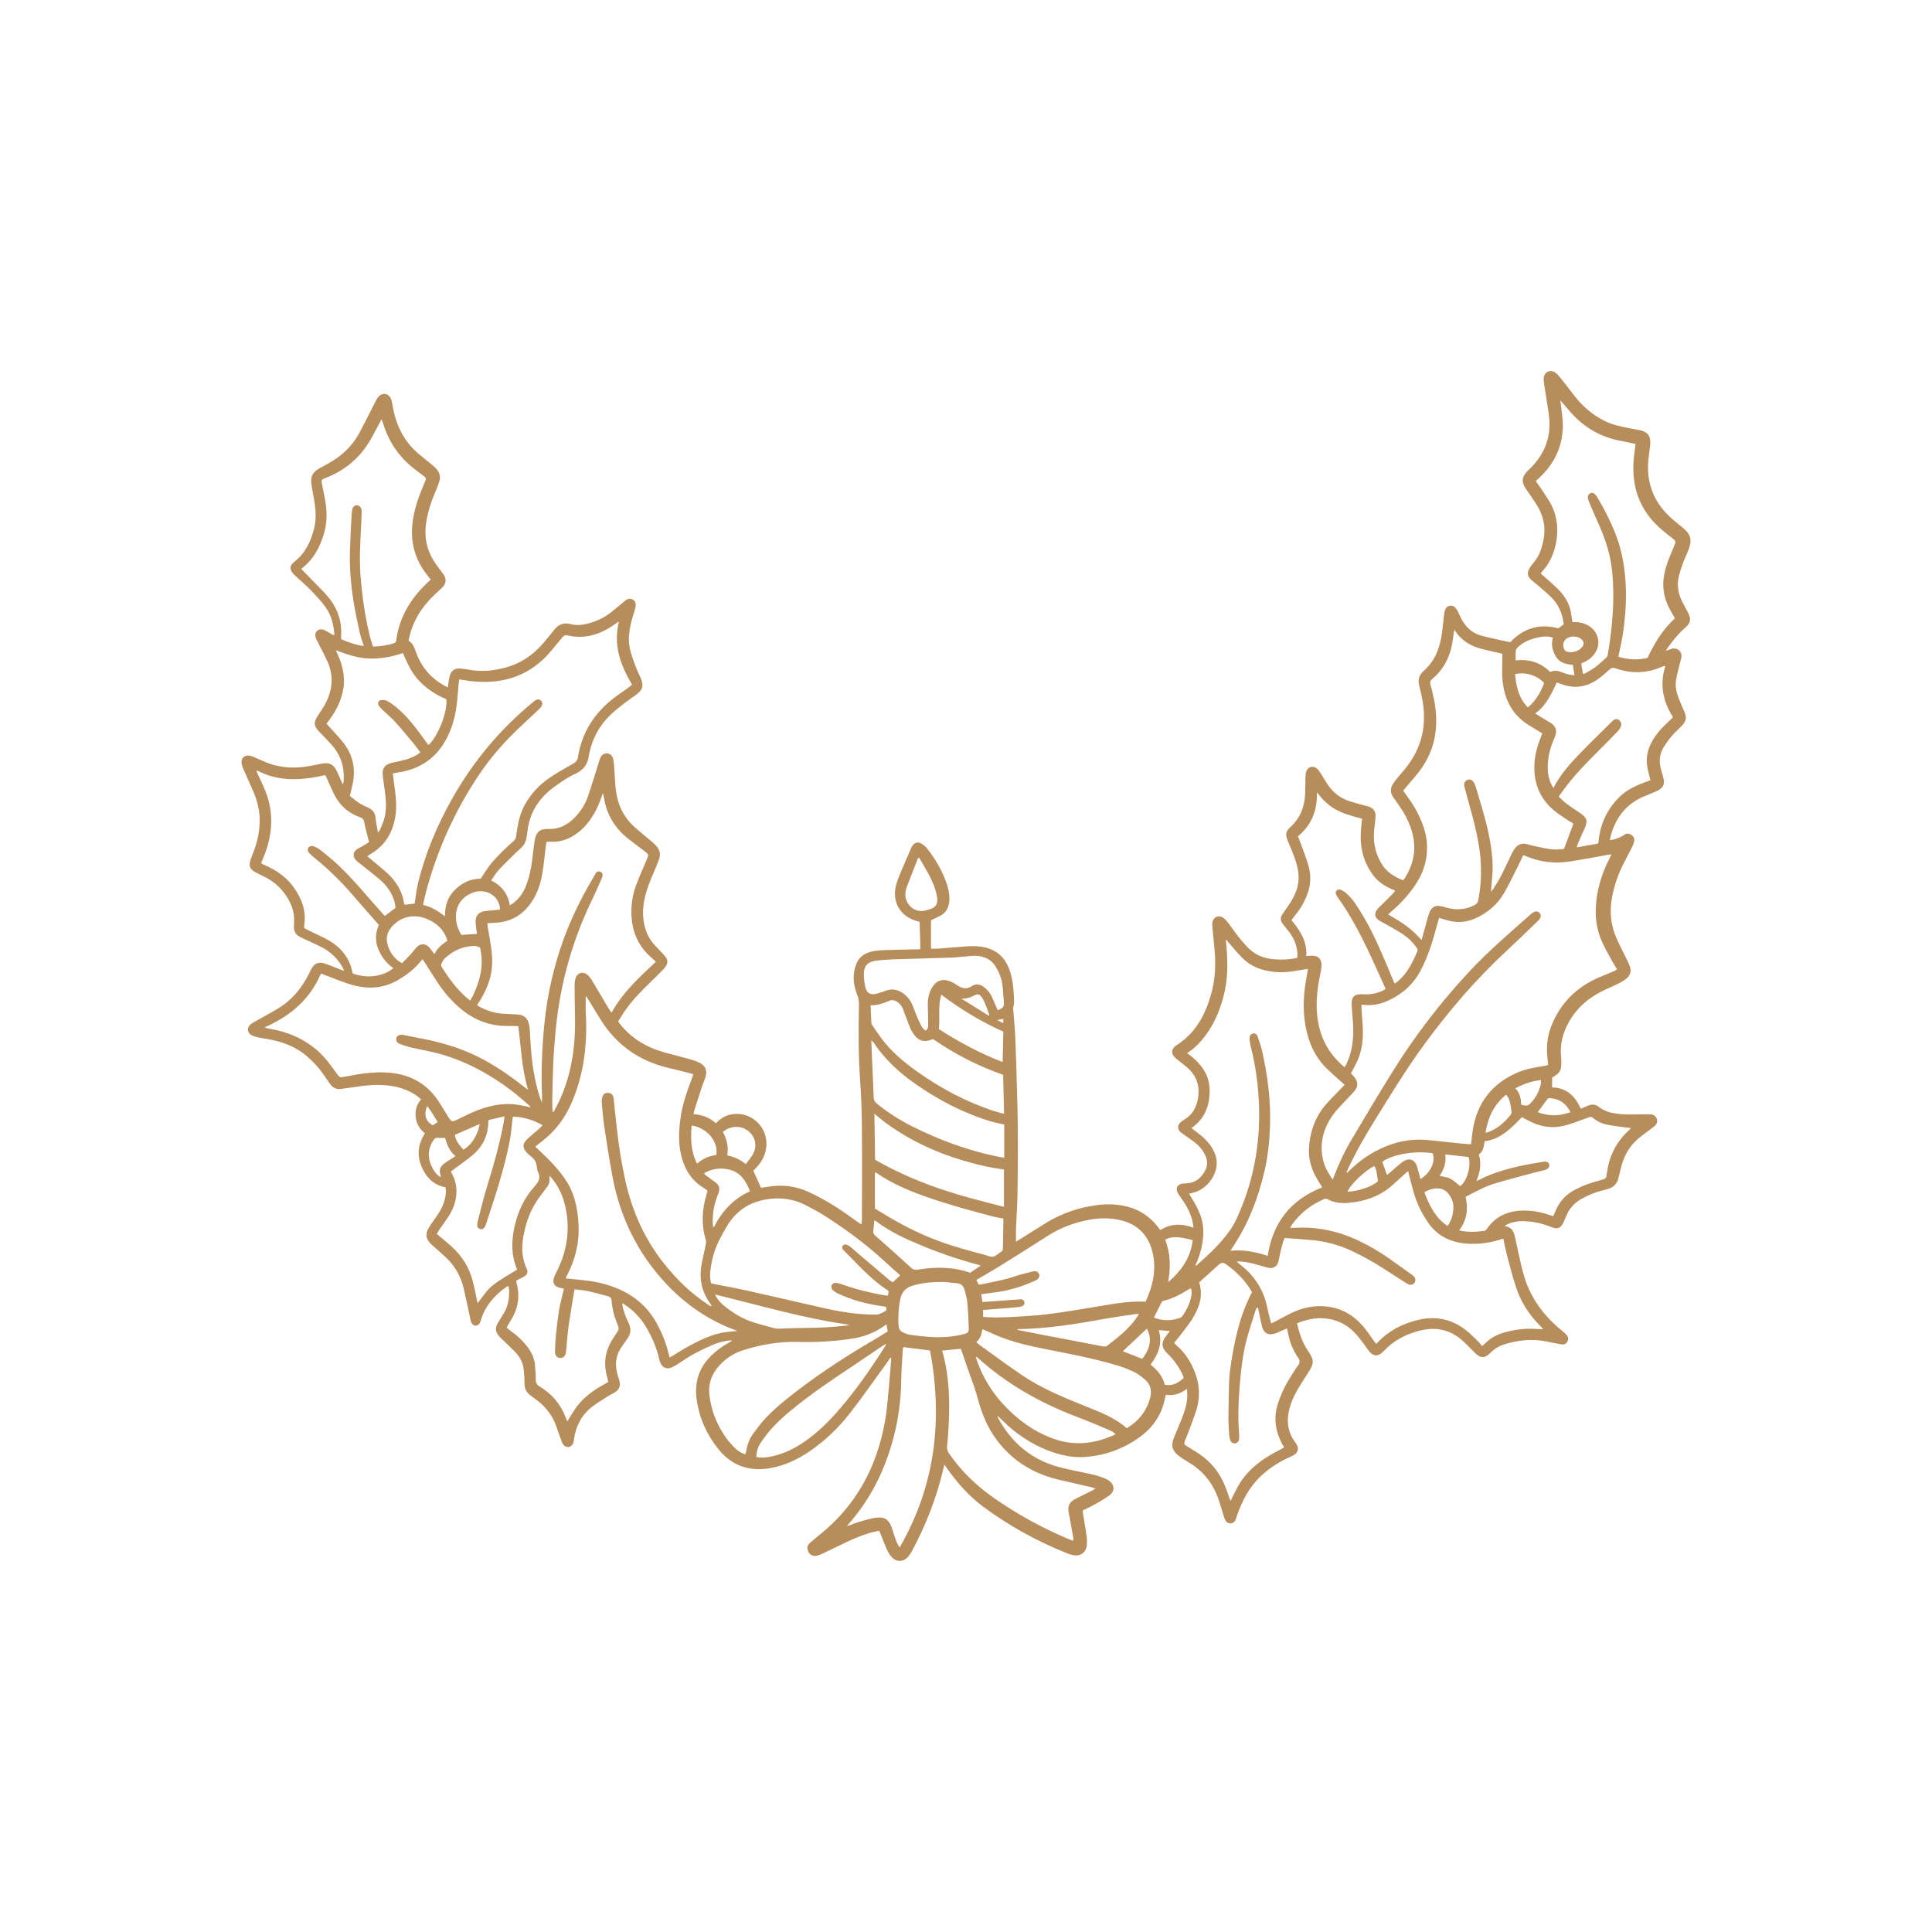 <?xml version="1.0" encoding="iso-8859-1"?>
<!-- Generator: Adobe Illustrator 21.1.0, SVG Export Plug-In . SVG Version: 6.00 Build 0)  -->
<svg version="1.1" id="Calque_1" xmlns="http://www.w3.org/2000/svg" xmlns:xlink="http://www.w3.org/1999/xlink" x="0px" y="0px"
	 width="432px" height="432px" viewBox="0 0 432 432" enable-background="new 0 0 432 432" xml:space="preserve">
<g>
	<path fill="#B78D5C" d="M160.075,251.158c1.097-1.121,2.272-1.824,3.7-2.018c4.879-0.662,8.683,3.789,7.326,8.559
		c-0.472,1.658-1.461,2.974-2.673,4.07c0.571,1.248,1.127,2.464,1.746,3.819c0.38-0.055,0.928-0.122,1.471-0.216
		c3.163-0.548,6.237-0.206,9.14,1.14c1.909,0.885,3.771,1.895,5.564,2.997c1.849,1.136,3.588,2.452,5.375,3.689
		c0.254,0.176,0.508,0.353,0.882,0.612c0.053-0.452,0.124-0.782,0.125-1.111c0.008-6.901,0.048-13.803-0.008-20.704
		c-0.028-3.4-0.14-6.806-0.383-10.197c-0.41-5.729-0.394-11.459-0.277-17.192c0.017-0.829-0.142-1.546-0.453-2.331
		c-0.896-2.263-1.027-4.618-0.058-6.906c0.67-1.582,2.06-2.346,3.668-2.674c0.888-0.181,1.811-0.227,2.72-0.256
		c2.424-0.078,4.85-0.113,7.275-0.167c0.155-0.003,0.309-0.024,0.592-0.048c-0.059-2.011-0.118-4.008-0.179-6.073
		c-0.094-0.034-0.228-0.099-0.37-0.134c-3.88-0.949-5.906-4.273-4.886-8.122c0.281-1.059,0.715-2.083,1.137-3.099
		c0.712-1.715,1.47-3.412,2.211-5.115c0.075-0.173,0.147-0.35,0.247-0.509c0.47-0.748,1.276-1.005,2.041-0.556
		c0.479,0.281,0.945,0.654,1.285,1.089c1.954,2.498,3.54,5.209,4.503,8.248c0.334,1.053,0.528,2.137,0.488,3.255
		c-0.058,1.64-0.694,2.92-2.221,3.663c-0.646,0.314-1.298,0.617-1.888,0.897c0,2.103,0,4.172,0,6.357
		c0.609,0,1.102,0.031,1.59-0.005c2.041-0.153,4.081-0.316,6.12-0.495c1.42-0.124,2.821-0.115,4.228,0.192
		c2.849,0.622,4.654,2.364,5.612,5.064c0.585,1.648,0.832,3.359,0.934,5.093c0.066,1.127,0.22,2.262-0.116,3.382
		c-0.05,0.167,0.017,0.37,0.031,0.556c0.151,2.008,0.351,4.014,0.441,6.025c0.154,3.461,0.252,6.924,0.347,10.387
		c0.096,3.496,0.204,6.992,0.224,10.489c0.025,4.662,0.006,9.325-0.065,13.987c-0.039,2.58-0.236,5.157-0.335,7.737
		c-0.039,1.02-0.006,2.044-0.006,3.105c0.236-0.141,0.503-0.295,0.763-0.458c2.028-1.272,4.039-2.57,6.084-3.815
		c3.494-2.127,7.306-3.391,11.346-3.913c2.226-0.288,4.476-0.213,6.668,0.342c2.78,0.704,5.055,2.213,6.815,4.487
		c0.19,0.246,0.381,0.491,0.599,0.771c2.329-1.511,4.763-1.504,7.415-0.533c-0.092-0.585-0.133-1.069-0.248-1.535
		c-0.389-1.577-1.099-3.012-2.003-4.355c-0.423-0.627-0.894-1.225-1.265-1.881c-0.587-1.04-0.073-1.971,1.114-2.102
		c0.313-0.034,0.629-0.036,0.943-0.058c1.963-0.14,3.254-1.254,4.098-2.929c0.574-1.139,0.503-2.319-0.067-3.46
		c-0.574-1.15-1.4-2.094-2.421-2.861c-0.781-0.586-1.593-1.13-2.389-1.695c-0.231-0.164-0.475-0.316-0.68-0.509
		c-0.682-0.638-0.694-1.508-0.013-2.157c0.271-0.258,0.592-0.471,0.916-0.663c1.756-1.042,2.632-2.644,2.991-4.596
		c0.531-2.887-0.289-5.29-2.553-7.174c-0.726-0.604-1.485-1.169-2.224-1.759c-1.266-1.011-1.308-2.224,0.036-3.087
		c4.492-2.886,6.654-7.264,7.912-12.213c0.832-3.274,0.826-6.61,0.486-9.953c-0.147-1.441-0.288-2.882-0.422-4.323
		c-0.026-0.281-0.037-0.57-0.001-0.849c0.172-1.336,1.426-1.893,2.51-1.089c0.397,0.294,0.733,0.692,1.036,1.089
		c0.746,0.976,1.432,1.998,2.188,2.966c0.62,0.793,1.284,1.554,1.966,2.294c1.488,1.613,3.316,2.555,5.515,2.808
		c1.926,0.222,3.826,0.169,5.785-0.254c0-0.496,0.047-0.961-0.009-1.412c-0.192-1.565-0.783-2.979-1.724-4.241
		c-0.452-0.606-0.935-1.188-1.401-1.784c-0.723-0.925-0.746-1.508-0.087-2.485c0.634-0.94,1.328-1.843,1.903-2.817
		c0.989-1.674,1.677-3.461,1.605-5.453c-0.053-1.462-0.413-2.869-0.905-4.233c-0.47-1.301-1.029-2.571-1.556-3.851
		c-0.531-1.29-0.412-2.032,0.621-2.966c2.163-1.955,3.153-4.432,3.298-7.284c0.065-1.289,0.038-2.583,0.075-3.874
		c0.012-0.405,0.037-0.827,0.156-1.21c0.362-1.163,1.564-1.487,2.47-0.664c0.297,0.27,0.527,0.624,0.748,0.966
		c0.513,0.793,0.992,1.608,1.502,2.404c1.238,1.932,2.956,3.251,5.146,3.933c1.081,0.337,2.178,0.618,3.269,0.922
		c0.303,0.085,0.616,0.139,0.912,0.244c0.958,0.339,1.507,1.051,1.474,2.068c-0.031,0.941-0.153,1.881-0.276,2.816
		c-0.349,2.647,0.113,5.134,1.382,7.485c1.111,2.058,2.887,3.264,5.061,4.085c0.159-0.207,0.324-0.389,0.452-0.595
		c2.167-3.477,2.624-7.156,1.282-11.041c-0.579-1.677-1.364-3.25-2.386-4.703c-0.526-0.747-1.058-1.49-1.576-2.243
		c-0.683-0.993-0.674-2.003-0.018-3.003c0.241-0.368,0.505-0.723,0.783-1.065c0.557-0.684,1.129-1.356,1.699-2.029
		c4.107-4.855,5.236-10.411,3.894-16.548c-0.175-0.799-0.353-1.599-0.559-2.391c-0.307-1.179-0.01-2.176,0.848-3.021
		c0.022-0.022,0.042-0.047,0.066-0.068c2.778-2.396,3.862-5.586,4.264-9.096c0.14-1.22,0.272-2.44,0.422-3.658
		c0.042-0.342,0.096-0.693,0.214-1.014c0.37-1.008,1.553-1.257,2.286-0.47c0.273,0.293,0.466,0.67,0.655,1.03
		c0.278,0.529,0.496,1.09,0.78,1.615c0.973,1.799,2.399,3.082,4.398,3.614c1.549,0.413,3.122,0.738,4.686,1.094
		c0.581,0.132,1.167,0.243,1.769,0.368c2.935-3.093,6.453-4.26,10.734-3.096c0.356-0.268,0.78-0.588,1.226-0.924
		c-0.298-2.352-1.151-4.447-2.876-6.11c-1.019-0.982-2.116-1.884-3.186-2.814c-0.356-0.31-0.745-0.583-1.1-0.895
		c-1.013-0.892-1.127-1.791-0.369-2.922c0.228-0.339,0.479-0.667,0.748-0.974c1.382-1.579,1.965-3.49,2.305-5.502
		c0.457-2.705-0.132-5.193-1.581-7.494c-0.47-0.746-0.973-1.471-1.467-2.202c-0.353-0.522-0.733-1.026-1.07-1.558
		c-0.879-1.391-0.766-2.46,0.373-3.669c0.281-0.298,0.585-0.574,0.872-0.866c3.155-3.203,4.6-7.025,4.047-11.513
		c-0.292-2.372-0.728-4.727-1.082-7.092c-0.074-0.495-0.143-1.008-0.096-1.501c0.121-1.288,1.431-1.915,2.509-1.203
		c0.386,0.255,0.729,0.607,1.02,0.971c1.122,1.402,2.216,2.826,3.318,4.245c1.783,2.295,3.913,4.179,6.507,5.519
		c1.872,0.967,3.91,1.376,5.949,1.782c0.71,0.141,1.425,0.26,2.136,0.396c1.721,0.329,2.515,1.313,2.38,3.054
		c-0.092,1.192-0.303,2.373-0.418,3.564c-0.482,4.96,1.062,9.191,4.663,12.637c0.954,0.913,2.01,1.72,3.029,2.565
		c1.777,1.473,2.12,2.658,1.312,4.833c-0.383,1.032-0.891,2.019-1.263,3.054c-0.392,1.093-0.788,2.201-1.006,3.337
		c-0.348,1.813-0.033,3.578,0.792,5.235c0.407,0.817,0.853,1.615,1.283,2.421c0.801,1.5,0.686,2.391-0.605,3.504
		c-1.52,1.31-2.732,2.872-3.903,4.478c-0.121,0.166-0.212,0.352-0.4,0.669c0.527-0.188,0.895-0.343,1.276-0.45
		c1.248-0.352,2.312,0.491,2.221,1.782c-0.028,0.4-0.198,0.789-0.291,1.185c-0.322,1.376-0.72,2.741-0.936,4.134
		c-0.211,1.361,0.125,2.699,0.611,3.976c0.369,0.97,0.807,1.914,1.217,2.869c0.626,1.457,0.5,2.203-0.595,3.331
		c-0.702,0.724-1.47,1.389-2.122,2.154c-0.67,0.787-1.293,1.628-1.834,2.508c-0.917,1.491-1.13,3.118-0.677,4.819
		c0.194,0.73,0.412,1.454,0.6,2.186c0.32,1.251-0.028,2.059-1.157,2.685c-0.302,0.167-0.624,0.299-0.943,0.434
		c-0.782,0.332-1.569,0.654-2.352,0.985c-3.779,1.597-6.049,4.504-7.231,8.349c-0.128,0.415-0.195,0.849-0.317,1.395
		c1.023-0.12,1.88-0.446,2.707-0.873c0.195-0.101,0.373-0.235,0.556-0.358c0.539-0.361,1.04-0.315,1.572,0.057
		c0.533,0.373,0.747,0.852,0.606,1.464c-0.091,0.395-0.238,0.785-0.418,1.148c-0.56,1.128-1.143,2.246-1.726,3.362
		c-1.322,2.528-2.286,5.174-2.801,7.991c-0.565,3.094-0.316,6.095,0.939,8.976c0.741,1.701,1.615,3.344,2.421,5.017
		c0.232,0.481,0.476,0.962,0.646,1.466c0.364,1.079,0.056,2.017-0.811,2.705c-0.586,0.465-1.254,0.843-1.926,1.179
		c-1.21,0.604-2.471,1.109-3.676,1.724c-3.662,1.869-6.431,4.612-8.036,8.441c-0.83,1.98-1.175,4.043-0.94,6.191
		c0.038,0.344,0.044,0.692,0.047,1.038c0.019,1.999-0.324,2.589-2.055,3.545c0,0.715,0,1.43,0,2.207
		c3.249,0.053,5.143,1.954,6.406,4.756c0.58-0.246,1.069-0.445,1.551-0.659c0.882-0.392,1.742-0.349,2.496,0.252
		c1.456,1.161,3.196,1.477,4.953,1.622c1.563,0.129,3.143,0.046,4.716,0.051c0.63,0.002,1.261-0.037,1.89-0.01
		c0.656,0.028,1.143,0.369,1.371,0.988c0.216,0.587,0.06,1.135-0.381,1.561c-0.315,0.304-0.695,0.539-1.043,0.807
		c-0.997,0.767-2.044,1.479-2.978,2.316c-1.94,1.74-3.057,3.972-3.641,6.489c-0.171,0.736-0.358,1.467-0.543,2.199
		c-0.306,1.208-1.081,1.962-2.264,2.31c-0.392,0.115-0.786,0.229-1.183,0.323c-1.667,0.394-3.227,1.052-4.725,1.874
		c-1.546,0.849-2.692,2.057-3.393,3.681c-0.237,0.549-0.459,1.106-0.716,1.645c-0.591,1.244-1.325,1.565-2.599,1.049
		c-2.007-0.813-4.076-1.291-6.242-1.353c-1.312-0.038-2.572,0.173-3.766,0.732c-0.114,0.053-0.229,0.109-0.331,0.18
		c-0.042,0.029-0.054,0.102-0.111,0.22c1.501,0.156,1.973,1.21,2.248,2.493c0.559,2.615,1.094,5.239,1.771,7.824
		c1.407,5.377,4.494,9.658,8.795,13.111c0.294,0.236,0.589,0.479,0.843,0.756c0.407,0.443,0.623,0.952,0.329,1.553
		c-0.295,0.601-0.819,0.777-1.424,0.674c-1.116-0.191-2.226-0.423-3.336-0.649c-3.166-0.644-6.267-0.304-9.324,0.63
		c-1.161,0.355-2.186,0.963-3.07,1.802c-0.206,0.195-0.409,0.395-0.63,0.572c-0.778,0.625-1.514,0.652-2.335,0.066
		c-0.28-0.2-0.531-0.445-0.777-0.688c-0.762-0.753-1.497-1.535-2.275-2.27c-1.521-1.437-3.28-2.453-5.366-2.796
		c-1.609-0.265-3.204-0.085-4.773,0.33c-2.987,0.789-5.633,2.2-7.761,4.463c-1.412,1.502-2.529,1.238-3.596-0.302
		c-0.753-1.086-1.544-2.153-2.398-3.16c-1.943-2.293-4.422-3.609-7.438-3.823c-2.081-0.148-4.053,0.326-6.003,1.121
		c0.521,2.206,1.187,4.281,2.447,6.133c1.433,2.106,1.414,2.811,0.018,4.964c-0.822,1.269-1.654,2.534-2.404,3.845
		c-1.023,1.786-1.803,3.678-2.046,5.746c-0.254,2.159,0.267,4.184,1.562,5.874c0.98,1.28,0.883,2.444-0.817,3.176
		c-2.503,1.077-4.786,2.503-6.794,4.381c-2.657,2.486-4.244,5.591-5.421,8.958c-0.083,0.237-0.131,0.488-0.223,0.722
		c-0.21,0.54-0.586,0.918-1.185,0.937c-0.602,0.019-1.002-0.344-1.239-0.866c-0.155-0.342-0.261-0.708-0.374-1.068
		c-0.378-1.201-0.711-2.417-1.132-3.602c-1.238-3.48-3.407-6.212-6.606-8.106c-0.758-0.449-1.51-0.918-2.213-1.447
		c-1.464-1.102-1.796-2.278-1.13-3.982c0.539-1.378,1.154-2.726,1.701-4.1c0.63-1.582,1.185-3.193,1.309-4.908
		c0.044-0.607-0.021-1.221-0.04-1.989c-1.506,1.076-2.998,1.566-4.712,1.309c-0.071,0.221-0.147,0.39-0.179,0.566
		c-0.663,3.649-2.539,6.561-5.489,8.746c-3.681,2.726-7.853,4.277-12.414,4.594c-2.858,0.199-5.642-0.416-8.313-1.459
		c-3.81-1.488-7.132-3.729-10.048-6.584c-0.359-0.352-0.718-0.705-1.079-1.056c-0.015-0.014-0.051-0.007-0.173-0.02
		c0.088,0.201,0.145,0.366,0.227,0.517c3.019,5.531,7.504,9.257,13.62,10.88c2.461,0.653,4.981,1.079,7.465,1.648
		c0.856,0.196,1.699,0.472,2.52,0.786c0.491,0.188,0.98,0.459,1.376,0.801c1.061,0.916,1,2.228-0.136,3.057
		c-0.711,0.519-1.472,0.972-2.226,1.428c-0.592,0.358-1.202,0.69-1.816,1.01c-0.613,0.32-1.241,0.612-1.937,0.952
		c0.02,0.259,0.022,0.535,0.065,0.804c0.261,1.615,0.554,3.226,0.789,4.845c0.09,0.619,0.104,1.259,0.07,1.884
		c-0.101,1.858-1.416,2.839-3.224,2.431c-0.367-0.083-0.732-0.191-1.081-0.33c-6.792-2.711-13.158-6.204-19.019-10.576
		c-3.182-2.374-5.752-5.364-8.044-8.593c-0.141-0.199-0.282-0.398-0.498-0.702c-0.128,0.515-0.227,0.904-0.32,1.294
		c-1.506,6.283-3.836,12.251-6.885,17.941c-0.294,0.549-0.654,1.088-1.087,1.531c-0.954,0.978-2.304,1.019-3.301,0.084
		c-0.447-0.42-0.819-0.966-1.087-1.521c-0.504-1.048-0.91-2.143-1.353-3.22c-0.166-0.403-0.324-0.81-0.53-1.325
		c-0.605,0.128-1.187,0.22-1.751,0.377c-2.436,0.679-4.731,1.711-6.99,2.832c-1.409,0.699-2.836,1.364-4.257,2.039
		c-0.198,0.094-0.406,0.172-0.616,0.239c-1.284,0.411-2.188-0.123-2.44-1.444c-0.107-0.562,0.167-0.981,0.56-1.325
		c0.64-0.56,1.284-1.117,1.95-1.646c8.285-6.58,13.008-15.246,14.822-25.556c0.501-2.845,0.68-5.748,0.965-8.629
		c0.183-1.845,0.288-3.698,0.433-5.611c-0.377,0.11-0.467,0.459-0.647,0.706c-2.802,3.843-5.518,7.754-8.423,11.517
		c-2.608,3.379-5.666,6.347-9.221,8.753c-2.658,1.799-5.513,3.174-8.703,3.731c-4.71,0.823-8.661-0.492-11.686-4.277
		c-2.614-3.271-4.263-6.987-4.835-11.133c-0.518-3.756,0.525-7.046,3.27-9.736c1.179-1.155,2.514-2.096,3.945-2.908
		c0.217-0.123,0.426-0.261,0.635-0.397c0.018-0.012,0.014-0.059,0.03-0.137c-1.459,0.11-2.853,0.427-4.187,0.992
		c-2.353,0.997-4.631,2.135-6.755,3.57c-0.756,0.511-1.521,1.021-2.332,1.432c-1.26,0.638-2.304,0.188-2.783-1.127
		c-0.107-0.294-0.173-0.605-0.247-0.911c-0.602-2.503-1.626-4.829-2.949-7.028c-1.155-1.919-2.667-3.504-4.52-4.761
		c-0.177-0.12-0.363-0.227-0.738-0.461c0.074,0.522,0.07,0.888,0.182,1.214c0.346,1.009,0.641,2.053,1.133,2.991
		c0.728,1.388,0.694,2.633-0.259,3.875c-0.422,0.549-0.795,1.135-1.193,1.702c-1.372,1.952-1.566,4.068-0.884,6.307
		c0.138,0.451,0.302,0.896,0.41,1.355c0.251,1.062-0.047,1.846-0.957,2.444c-0.498,0.328-1.059,0.56-1.561,0.883
		c-1.243,0.8-2.531,1.546-3.686,2.46c-2.334,1.847-3.582,4.339-3.99,7.27c-0.039,0.279-0.062,0.571-0.164,0.828
		c-0.387,0.973-1.568,1.147-2.2,0.313c-0.222-0.293-0.358-0.663-0.486-1.015c-0.4-1.094-0.756-2.204-1.167-3.293
		c-0.856-2.269-2.275-4.124-4.205-5.59c-0.502-0.381-1.005-0.761-1.511-1.136c-0.9-0.666-1.334-1.534-1.318-2.675
		c0.014-0.973-0.076-1.949-0.155-2.921c-0.122-1.5-0.739-2.805-1.752-3.892c-0.9-0.967-1.884-1.856-2.828-2.782
		c-0.337-0.33-0.697-0.644-0.994-1.007c-0.792-0.966-0.862-1.798-0.241-2.873c0.441-0.764,0.937-1.495,1.384-2.255
		c0.959-1.632,1.243-3.414,1.128-5.278c-0.012-0.188-0.046-0.375-0.08-0.561c-0.01-0.056-0.054-0.106-0.109-0.207
		c-0.161,0.083-0.335,0.147-0.48,0.252c-2.647,1.909-4.715,4.257-5.645,7.467c-0.061,0.21-0.129,0.428-0.244,0.611
		c-0.471,0.749-1.417,0.719-1.828-0.065c-0.129-0.245-0.186-0.533-0.246-0.808c-0.496-2.276-0.96-4.56-1.484-6.829
		c-0.664-2.875-2.098-5.314-4.297-7.292c-0.773-0.695-1.551-1.385-2.327-2.077c-0.259-0.231-0.53-0.449-0.774-0.694
		c-1.081-1.09-1.254-2.194-0.466-3.504c0.551-0.917,1.187-1.782,1.797-2.663c0.813-1.173,1.506-2.402,1.828-3.809
		c0.197-0.861,0.345-1.725,0.144-2.646c-2.746-0.541-4.41-2.299-5.407-4.785c-1.015-2.531-0.698-4.937,0.816-7.293
		c-1.172-0.906-1.879-2.1-2.061-3.562c-0.183-1.472,0.136-2.822,1.208-4.031c-0.388-0.315-0.727-0.63-1.105-0.889
		c-1.888-1.294-4.006-1.941-6.261-2.205c-2.818-0.33-5.595,0.031-8.37,0.462c-0.746,0.116-1.494,0.226-2.244,0.314
		c-1.004,0.118-1.783-0.287-2.358-1.096c-0.529-0.745-1.043-1.5-1.562-2.252c-1.009-1.461-2.218-2.731-3.554-3.901
		c-2.582-2.26-5.649-3.364-8.965-3.925c-0.714-0.121-1.432-0.228-2.136-0.393c-0.485-0.114-0.991-0.244-1.414-0.493
		c-0.943-0.555-1.017-1.664-0.184-2.374c0.308-0.262,0.678-0.457,1.033-0.658c1.671-0.946,3.369-1.849,5.018-2.833
		c3.151-1.881,5.402-4.588,7.027-7.845c0.183-0.366,0.341-0.745,0.537-1.104c0.657-1.2,1.636-1.628,2.934-1.189
		c1.221,0.413,2.411,0.92,3.616,1.382c0.201,0.077,0.409,0.136,0.754,0.25c-0.113-0.293-0.164-0.484-0.257-0.653
		c-1.141-2.08-2.795-3.639-4.901-4.707c-1.15-0.583-2.337-1.096-3.506-1.643c-0.399-0.187-0.796-0.378-1.19-0.576
		c-0.939-0.473-1.39-1.242-1.363-2.291c0.017-0.66,0.083-1.322,0.047-1.979c-0.116-2.158-1.041-4.001-2.329-5.68
		c-1.071-1.394-2.406-2.489-3.958-3.311c-0.807-0.428-1.64-0.805-2.444-1.237c-1.112-0.598-1.432-1.388-1.049-2.604
		c0.217-0.69,0.489-1.363,0.752-2.037c0.843-2.166,1.295-4.425,1.335-6.732c0.039-2.255-0.481-4.439-1.379-6.516
		c-0.712-1.647-1.457-3.281-2.17-4.927c-0.199-0.46-0.399-0.936-0.491-1.424c-0.217-1.158,0.609-1.974,1.777-1.787
		c0.306,0.049,0.608,0.161,0.897,0.281c0.755,0.315,1.505,0.643,2.251,0.981c3.21,1.453,6.556,1.683,9.987,1.106
		c0.962-0.162,1.916-0.369,2.874-0.558c1.825-0.36,2.787,0.112,3.578,1.798c0.411,0.876,0.78,1.771,1.26,2.868
		c0.102-0.382,0.171-0.538,0.183-0.699c0.231-3.03-0.553-5.75-2.562-8.058c-0.93-1.068-1.937-2.07-2.921-3.09
		c-1.174-1.216-1.266-2.014-0.358-3.442c0.456-0.718,0.946-1.415,1.381-2.145c1.014-1.702,1.69-3.53,1.763-5.523
		c0.054-1.493-0.219-2.967-0.818-4.331c-0.669-1.525-1.475-2.989-2.217-4.482c-0.196-0.394-0.426-0.78-0.55-1.197
		c-0.32-1.074,0.548-1.989,1.637-1.716c0.386,0.097,0.739,0.335,1.096,0.529c0.387,0.21,0.758,0.449,1.143,0.663
		c0.074,0.041,0.179,0.025,0.333,0.043c-0.128-2.305-0.678-4.468-2.029-6.314c-0.981-1.34-2.141-2.557-3.294-3.758
		c-0.959-0.998-2.024-1.894-3.043-2.835c-0.208-0.193-0.421-0.38-0.622-0.581c-1.144-1.141-1.111-1.997,0.141-2.979
		c2.405-1.887,3.586-4.494,4.318-7.355c0.584-2.281,0.336-4.564-0.075-6.841c-0.19-1.053-0.4-2.104-0.537-3.164
		c-0.218-1.676,0.346-2.653,1.843-3.466c1.214-0.661,2.448-1.303,3.589-2.078c2.249-1.527,4.062-3.492,5.346-5.899
		c1.156-2.167,2.24-4.372,3.362-6.556c0.23-0.447,0.443-0.915,0.747-1.309c0.932-1.207,2.438-0.979,2.963,0.45
		c0.172,0.467,0.237,0.976,0.322,1.471c0.724,4.2,2.457,7.855,5.756,10.661c0.912,0.775,1.862,1.506,2.782,2.271
		c0.435,0.362,0.883,0.722,1.252,1.146c0.679,0.779,0.979,1.697,0.669,2.72c-0.209,0.69-0.461,1.372-0.75,2.033
		c-0.976,2.23-1.751,4.517-2.162,6.924c-0.554,3.243-0.029,6.271,1.76,9.05c0.442,0.688,0.948,1.335,1.429,1.997
		c0.185,0.255,0.396,0.491,0.576,0.75c0.846,1.221,0.68,2.242-0.428,3.249c-0.999,0.909-1.998,1.83-2.899,2.833
		c-2.254,2.51-3.769,5.414-4.432,8.848c1.033,0.562,1.352,1.678,1.739,2.733c1.153,3.149,3.184,5.543,6.088,7.206
		c0.27,0.155,0.553,0.288,0.956,0.497c0.051-0.374,0.08-0.668,0.133-0.957c0.113-0.616,0.17-1.254,0.376-1.839
		c0.338-0.962,1.077-1.47,2.109-1.42c0.689,0.033,1.38,0.129,2.059,0.256c2.586,0.487,5.13,0.297,7.675-0.319
		c3.691-0.893,6.686-2.859,9.111-5.739c0.792-0.94,1.58-1.884,2.334-2.853c0.956-1.229,2.15-1.67,3.667-1.271
		c1.348,0.354,2.685,0.194,4.009-0.165c1.876-0.509,3.608-1.307,5.122-2.544c0.683-0.558,1.365-1.118,2.045-1.68
		c0.34-0.281,0.67-0.574,1.015-0.849c0.534-0.425,1.119-0.604,1.747-0.227c0.601,0.361,0.696,0.956,0.575,1.577
		c-0.107,0.554-0.275,1.098-0.448,1.637c-0.494,1.533-0.859,3.093-1.011,4.699c-0.127,1.335,0.064,2.651,0.419,3.924
		c0.346,1.239,0.82,2.444,1.277,3.648c0.257,0.676,0.6,1.318,0.894,1.98c0.755,1.7,0.531,2.624-0.965,3.773
		c-0.799,0.613-1.666,1.139-2.457,1.762c-1.161,0.915-2.351,1.81-3.404,2.84c-2.451,2.398-3.998,5.318-4.684,8.685
		c-0.025,0.123-0.049,0.248-0.064,0.373c-0.23,1.951-1.226,3.213-3.064,4.056c-1.645,0.755-3.169,1.819-4.644,2.889
		c-3.453,2.505-5.61,5.824-6.035,10.153c-0.037,0.375-0.142,0.743-0.184,1.118c-0.111,0.988-0.566,1.791-1.285,2.457
		c-0.277,0.257-0.574,0.494-0.842,0.759c-1.365,1.352-2.759,2.676-4.068,4.08c-0.636,0.682-1.107,1.517-1.709,2.361
		c2.321,1.2,3.766,2.956,4.149,5.564c0.26-0.155,0.481-0.262,0.675-0.406c1.295-0.964,2.242-2.199,2.855-3.691
		c0.821-1.997,1.255-4.087,1.51-6.221c0.172-1.437,0.338-2.876,0.55-4.307c0.063-0.427,0.229-0.854,0.426-1.241
		c0.335-0.657,0.903-1.04,1.639-1.139c0.311-0.042,0.629-0.073,0.942-0.059c2.409,0.106,4.33-0.903,5.96-2.583
		c1.314-1.355,2.313-2.929,2.929-4.699c0.827-2.376,1.532-4.796,2.291-7.196c0.152-0.479,0.278-0.971,0.48-1.429
		c0.274-0.621,0.762-1.01,1.471-0.998c0.627,0.01,1.233,0.486,1.385,1.231c0.174,0.858,0.236,1.743,0.291,2.619
		c0.116,1.853,0.157,3.707,0.516,5.542c0.547,2.791,1.843,5.144,3.941,7.046c1.003,0.909,2.068,1.75,3.099,2.629
		c0.575,0.49,1.173,0.961,1.698,1.501c0.83,0.854,1.139,1.894,0.748,3.045c-0.313,0.922-0.696,1.822-1.087,2.714
		c-0.911,2.079-1.765,4.174-2.219,6.413c-0.394,1.943-0.414,3.87,0.048,5.805c0.373,1.564,1.051,2.967,2.117,4.168
		c0.669,0.754,1.38,1.47,2.073,2.202c1.19,1.257,1.225,2.068,0.029,3.344c-0.99,1.057-2.04,2.059-3.079,3.07
		c-1.899,1.848-3.751,3.74-5.299,5.9c-0.622,0.867-1.163,1.792-1.757,2.716c0.18,0.252,0.312,0.46,0.466,0.649
		c2.616,3.225,6.015,5.213,9.98,6.297c1.882,0.515,3.776,0.988,5.655,1.513c0.694,0.194,1.391,0.421,2.034,0.74
		c1.38,0.683,1.834,1.735,1.406,3.201c-0.22,0.754-0.555,1.473-0.804,2.219c-0.576,1.731-1.135,3.468-1.691,5.206
		c-0.084,0.262-0.11,0.542-0.181,0.909C156.986,249.255,158.648,249.853,160.075,251.158z M297.971,263.745
		c0.117-0.248,0.192-0.382,0.245-0.524c1.081-2.9,2.4-5.696,3.968-8.354c3.073-5.208,6.177-10.4,9.38-15.529
		c4.853-7.769,10.412-15.006,16.637-21.734c4.42-4.777,9.356-8.994,14.218-13.292c0.186-0.164,0.402-0.309,0.627-0.412
		c0.453-0.209,0.898-0.113,1.203,0.233c0.306,0.347,0.341,0.756,0.138,1.144c-0.142,0.272-0.366,0.512-0.59,0.727
		c-2.364,2.27-4.708,4.562-7.11,6.79c-6.771,6.282-12.741,13.269-18.188,20.708c-4.005,5.47-7.533,11.256-11.102,17.012
		c-2.176,3.509-4.226,7.088-5.975,10.833c-0.129,0.275-0.233,0.562-0.352,0.854c0.094,0.021,0.133,0.041,0.145,0.03
		c0.185-0.167,0.372-0.332,0.549-0.508c2.285-2.268,4.906-4.037,7.873-5.29c3.075-1.298,6.273-1.846,9.602-1.519
		c2.537,0.249,5.071,0.538,7.607,0.797c0.676,0.069,1.356,0.097,2.08,0.147c0.134-1.102,0.23-2.104,0.381-3.097
		c0.929-6.097,4.223-10.388,9.865-12.88c1.894-0.836,3.906-1.193,5.933-1.499c0.356-0.054,0.704-0.167,1.071-0.257
		c-0.055-0.523-0.093-0.929-0.142-1.335c-0.3-2.48-0.106-4.904,0.8-7.25c2.003-5.188,5.632-8.795,10.704-10.991
		c1.097-0.475,2.212-0.91,3.314-1.376c0.243-0.103,0.464-0.257,0.728-0.407c-0.377-0.63-0.719-1.159-1.019-1.712
		c-0.765-1.411-1.573-2.804-2.251-4.257c-1.111-2.378-1.584-4.913-1.496-7.533c0.135-4.003,1.237-7.754,3.071-11.301
		c0.142-0.274,0.271-0.555,0.45-0.924c-0.303,0.033-0.512,0.043-0.717,0.08c-2.913,0.514-5.814,1.101-8.74,1.529
		c-3.2,0.468-6.346,0.162-9.362-1.096c-0.278-0.116-0.567-0.207-0.92-0.335c-0.447,0.938-0.834,1.797-1.261,2.635
		c-1.013,1.991-1.96,4.023-3.091,5.946c-1.477,2.509-3.639,4.316-6.294,5.526c-1.937,0.883-3.934,1.064-5.993,0.545
		c-0.698-0.176-1.385-0.396-2.179-0.625c-0.268,0.947-0.544,1.873-0.791,2.806c-0.834,3.143-1.858,6.21-3.408,9.087
		c-1.665,3.092-4.155,5.27-7.343,6.669c-1.729,0.759-3.536,1.127-5.435,0.863c-0.112-0.015-0.229,0.012-0.37,0.021
		c0,0.301-0.014,0.548,0.002,0.794c0.099,1.54,0.242,3.077,0.297,4.618c0.085,2.351-0.181,4.665-1.111,6.848
		c-0.44,1.033-1.009,2.011-1.539,3.053c0.193,0.212,0.433,0.461,0.655,0.724c0.97,1.148,1.013,2.169,0.058,3.309
		c-0.626,0.747-1.352,1.409-2.004,2.134c-0.989,1.099-2.075,2.137-2.904,3.348c-2.038,2.981-2.872,6.275-2.041,9.868
		C296.21,260.967,297.022,262.34,297.971,263.745z M164.809,297.611c0.002,0.007,0.001-0.04-0.016-0.046
		c-0.585-0.227-1.176-0.436-1.756-0.676c-5.596-2.312-10.365-5.78-14.452-10.237c-6.104-6.658-9.882-14.468-11.58-23.295
		c-0.719-3.738-1.287-7.505-1.858-11.27c-0.283-1.865-0.438-3.751-0.6-5.632c-0.039-0.451,0.051-0.949,0.216-1.373
		c0.222-0.571,0.81-0.811,1.404-0.705c0.591,0.105,0.965,0.527,1.034,1.178c0.237,2.221,0.456,4.444,0.711,6.663
		c0.454,3.941,1.041,7.86,1.907,11.736c1.541,6.897,4.33,13.201,8.783,18.732c2.784,3.458,5.913,6.541,9.653,8.966
		c0.252,0.163,0.479,0.467,0.873,0.373c-0.024-0.087-0.026-0.121-0.042-0.147c-0.068-0.105-0.137-0.21-0.211-0.311
		c-1.832-2.48-2.525-5.263-2.086-8.296c0.215-1.489,0.618-2.951,0.907-4.43c0.1-0.51,0.279-1.089,0.138-1.55
		c-1.062-3.469-0.871-6.897,0.18-10.319c0.072-0.233,0.126-0.472,0.195-0.733c-0.392-0.28-0.736-0.554-1.106-0.786
		c-2.42-1.522-3.841-3.746-4.616-6.451c-0.87-3.039-0.738-6.1-0.292-9.177c0.428-2.95,1.403-5.741,2.449-8.513
		c0.129-0.343,0.239-0.692,0.383-1.112c-0.429-0.128-0.752-0.239-1.083-0.321c-1.527-0.38-3.054-0.758-4.584-1.125
		c-6.467-1.551-11.513-5.092-15.048-10.745c-0.968-1.548-1.907-3.115-2.863-4.671c-0.104-0.17-0.23-0.327-0.466-0.659
		c0,1.588-0.076,2.966,0.016,4.333c0.184,2.745,0.073,5.473-0.22,8.202c-0.422,3.941-1.393,7.731-2.968,11.376
		c-1.534,3.552-3.797,6.511-6.9,8.827c-0.399,0.297-0.775,0.625-1.218,0.984c0.449,0.425,0.833,0.794,1.223,1.155
		c1.875,1.739,3.641,3.575,5.137,5.659c1.038,1.446,1.842,3.005,2.352,4.711c0.607,2.034,0.901,4.126,0.976,6.236
		c0.135,3.79-0.739,7.369-2.451,10.748c-0.138,0.273-0.272,0.549-0.458,0.924c0.617,0.069,1.112,0.134,1.608,0.179
		c2.448,0.221,4.892,0.474,7.266,1.151c4.927,1.404,8.905,4.075,11.447,8.637c1.093,1.96,1.958,4.017,2.526,6.193
		c0.126,0.484,0.253,0.969,0.405,1.549c0.322-0.182,0.591-0.326,0.852-0.485c0.887-0.541,1.752-1.123,2.661-1.624
		c2.51-1.386,5.046-2.744,7.875-3.362C162.322,297.807,163.579,297.757,164.809,297.611z M102.703,151.908
		c-0.057,0.356-0.116,0.628-0.141,0.903c-0.131,1.436-0.228,2.874-0.384,4.307c-0.215,1.978-0.622,3.921-1.324,5.786
		c-2.05,5.45-5.81,8.878-11.672,9.795c-0.426,0.067-0.85,0.151-1.35,0.24c0.099,0.79,0.18,1.502,0.278,2.212
		c0.332,2.403,0.675,4.802,0.314,7.239c-0.544,3.665-2.236,6.582-5.464,8.521c-0.257,0.155-0.507,0.321-0.843,0.535
		c0.384,0.323,0.694,0.583,1.003,0.843c1.157,0.974,2.35,1.908,3.461,2.932c2,1.844,3.372,4.06,3.775,6.803
		c0.012,0.081,0.091,0.152,0.17,0.277c0.76-0.093,1.525-0.187,2.202-0.27c0.24-1.535,0.367-2.95,0.692-4.318
		c1.595-6.729,4.263-13.04,7.641-19.052c4.696-8.359,10.739-15.604,18.159-21.69c0.146-0.12,0.288-0.248,0.447-0.348
		c0.495-0.312,0.954-0.29,1.298,0.047c0.374,0.366,0.411,0.874,0.048,1.374c-0.202,0.277-0.462,0.516-0.713,0.753
		c-1.468,1.383-2.949,2.751-4.411,4.141c-3.255,3.093-6.193,6.465-8.705,10.186c-5.512,8.167-9.466,17.049-11.998,26.566
		c-0.225,0.845-0.379,1.708-0.586,2.652c1.859,0.41,3.348,1.381,4.902,2.537c-0.046-2.422,0.641-4.385,2.273-5.965
		c1.627-1.575,3.551-2.461,5.707-2.434c0.875-1.279,1.582-2.523,2.494-3.592c1.141-1.338,2.404-2.584,3.699-3.777
		c1.931-1.778,1.543-1.031,1.958-3.634c0.315-1.973,0.787-3.884,1.779-5.642c1.374-2.436,3.246-4.424,5.547-5.973
		c1.668-1.123,3.428-2.116,5.185-3.098c0.607-0.339,0.96-0.717,1.071-1.415c0.888-5.606,3.74-10.02,8.231-13.417
		c0.929-0.703,1.907-1.34,2.855-2.019c0.325-0.233,0.627-0.497,1.023-0.813c-2.591-4.396-4.265-8.937-2.917-14.119
		c-0.39,0.195-0.679,0.426-0.981,0.637c-3.174,2.217-6.602,3.381-10.504,2.463c-0.516-0.122-0.84,0.016-1.145,0.387
		c-0.781,0.948-1.576,1.885-2.351,2.838c-4.566,5.606-10.538,7.708-17.606,7.057C104.821,152.269,103.834,152.075,102.703,151.908z
		 M295.671,265.484c-0.278-0.434-0.494-0.773-0.711-1.11c-1.448-2.246-2.384-4.674-2.281-7.376c0.133-3.483,1.169-6.703,3.328-9.47
		c0.963-1.235,2.127-2.314,3.204-3.459c0.468-0.497,0.948-0.981,1.46-1.509c-0.258-0.225-0.494-0.427-0.725-0.636
		c-1.075-0.972-2.174-1.918-3.216-2.924c-1.99-1.922-3.335-4.246-4.149-6.885c-1.271-4.123-1.319-8.305-0.62-12.524
		c0.157-0.95,0.328-1.897,0.509-2.943c-0.298,0.043-0.474,0.067-0.651,0.093c-1.96,0.291-3.901,0.738-5.904,0.645
		c-3.19-0.149-6.084-1.03-8.351-3.411c-0.954-1.002-1.838-2.07-2.753-3.11c-0.197-0.224-0.387-0.456-0.719-0.848
		c0.041,0.481,0.06,0.727,0.083,0.973c0.328,3.491,0.444,6.973-0.283,10.437c-0.854,4.069-2.398,7.816-5.082,11.04
		c-0.946,1.136-1.991,2.166-3.374,2.989c2.855,2.111,4.981,4.559,5.042,8.223c0.058,3.498-1.048,6.473-4.083,8.562
		c0.627,0.475,1.155,0.871,1.679,1.273c1.236,0.95,2.306,2.052,3.09,3.41c0.528,0.913,0.861,1.886,0.894,2.952
		c0.095,3.083-2.375,6.195-5.448,6.856c-0.223,0.048-0.441,0.122-0.732,0.205c1.56,2.482,3.003,4.884,3.162,7.806
		c0.158,2.893-0.576,5.595-1.772,8.291c0.178-0.067,0.273-0.076,0.33-0.127c2.175-1.964,4.364-3.914,6.209-6.209
		c0.949-1.18,1.841-2.39,2.496-3.771c3.898-8.216,5.543-16.876,5.203-25.941c-0.159-4.23-0.698-8.404-1.724-12.514
		c-0.16-0.641-0.305-1.291-0.378-1.945c-0.039-0.353,0.003-0.773,0.171-1.071c0.122-0.216,0.51-0.387,0.782-0.391
		c0.447-0.007,0.735,0.335,0.871,0.752c0.322,0.987,0.693,1.965,0.926,2.974c1.302,5.635,2.039,11.325,1.819,17.133
		c-0.127,3.348-0.456,6.655-1.221,9.914c-1.459,6.212-3.722,12.088-7.355,17.382c-0.065,0.095-0.116,0.2-0.26,0.453
		c2.931-0.285,5.621,0.242,8.33,1.139C284.597,273.331,288.655,268.245,295.671,265.484z M325.298,140.847
		c-0.132,0.281-0.186,0.353-0.199,0.431c-0.056,0.341-0.112,0.683-0.148,1.026c-0.394,3.738-1.716,7.022-4.674,9.49
		c-0.446,0.372-0.585,0.751-0.419,1.303c0.19,0.632,0.326,1.281,0.486,1.922c0.747,2.992,1.024,6.02,0.589,9.083
		c-0.449,3.157-1.747,5.97-3.667,8.492c-0.838,1.101-1.783,2.12-2.676,3.18c-0.28,0.332-0.548,0.674-0.835,1.027
		c0.459,0.642,0.877,1.232,1.3,1.818c1.168,1.617,2.114,3.355,2.857,5.204c0.602,1.497,1.027,3.041,1.146,4.657
		c0.238,3.256-0.572,6.243-2.328,8.98c-1.542,2.405-3.439,4.5-5.613,6.349c-0.23,0.196-0.455,0.398-0.736,0.644
		c0.747,0.449,1.426,0.843,2.09,1.261c0.64,0.402,1.284,0.801,1.89,1.25c0.632,0.468,1.243,0.969,1.821,1.501
		c0.559,0.515,1.063,1.088,1.685,1.733c0.495-1.797,0.937-3.436,1.401-5.069c0.137-0.482,0.29-0.969,0.512-1.415
		c0.422-0.847,1.14-1.254,2.088-1.139c0.496,0.06,0.985,0.199,1.467,0.339c2.177,0.633,4.284,0.532,6.333-0.505
		c0.489-0.247,0.762-0.546,0.871-1.107c0.786-4.032,0.811-8.074,0.165-12.117c-0.706-4.421-2.041-8.694-3.191-13.009
		c-0.064-0.241-0.13-0.492-0.127-0.737c0.005-0.482,0.254-0.827,0.697-1.034c0.464-0.217,0.894-0.1,1.212,0.233
		c0.251,0.263,0.445,0.612,0.568,0.958c0.253,0.71,0.438,1.445,0.658,2.167c1.138,3.734,2.234,7.48,2.828,11.348
		c0.33,2.149,0.509,4.312,0.342,6.49c-0.093,1.208-0.195,2.414-0.306,3.775c0.229-0.263,0.391-0.404,0.499-0.579
		c0.562-0.91,1.163-1.802,1.651-2.751c0.806-1.567,1.526-3.178,2.302-4.761c0.262-0.536,0.537-1.076,0.885-1.557
		c0.65-0.898,1.539-1.269,2.647-0.988c0.457,0.116,0.908,0.261,1.369,0.36c1.229,0.262,2.454,0.56,3.695,0.742
		c1.144,0.168,2.305,0.156,3.296-0.042c0.727-1.962,1.4-3.78,2.088-5.639c-0.374-0.225-0.734-0.415-1.067-0.645
		c-1.188-0.825-2.45-1.567-3.532-2.515c-2.729-2.389-4.067-5.469-4.139-9.09c-0.048-2.432,0.538-4.741,1.428-6.985
		c0.124-0.312,0.238-0.627,0.357-0.943c-1.15-0.701-2.235-1.334-3.291-2.013c-3.234-2.081-4.905-5.132-5.487-8.867
		c-0.284-1.82-0.2-3.643-0.165-5.469c0.009-0.49,0.001-0.981,0.001-1.465c-1.562-0.358-3.008-0.668-4.443-1.022
		c-2.428-0.599-4.509-1.754-5.968-3.859C325.441,141.185,325.401,141.061,325.298,140.847z M336.129,276.945
		c-2.719,0.95-5.387,1.324-8.121,1.131c-3.509-0.247-6.459-1.608-8.55-4.523c-0.658-0.917-1.235-1.903-1.76-2.904
		c-1.044-1.992-1.684-4.134-2.205-6.315c-0.187-0.784-0.404-1.561-0.642-2.473c-0.339,0.291-0.574,0.484-0.799,0.687
		c-0.841,0.761-1.685,1.519-2.516,2.29c-2.338,2.169-5.127,3.384-8.245,3.899c-2.203,0.364-4.391,0.527-6.455-0.599
		c-0.315-0.172-0.583-0.101-0.892,0.033c-2.839,1.234-5.187,3.079-7.002,5.592c-0.159,0.219-0.299,0.452-0.521,0.787
		c0.388,0,0.63,0.013,0.87-0.002c4.246-0.263,8.362,0.381,12.311,1.933c3.204,1.259,6.193,2.952,9.013,4.93
		c1.676,1.176,3.341,2.367,5.006,3.56c0.228,0.163,0.453,0.35,0.624,0.568c0.312,0.396,0.296,0.94,0.012,1.317
		c-0.293,0.388-0.775,0.539-1.264,0.351c-0.261-0.1-0.505-0.254-0.742-0.406c-1.67-1.071-3.338-2.147-5.004-3.223
		c-2.278-1.472-4.649-2.773-7.105-3.923c-2.825-1.323-5.797-2.092-8.893-2.38c-1.997-0.186-4-0.309-6.007-0.46
		c-0.133,0.344-0.252,0.6-0.331,0.867c-0.194,0.664-0.389,1.329-0.547,2.002c-0.194,0.826-0.302,1.676-0.537,2.489
		c-0.312,1.08-1.178,1.55-2.271,1.309c-0.337-0.074-0.663-0.199-0.997-0.289c-1.093-0.293-2.178-0.633-3.286-0.854
		c-0.838-0.168-1.698-0.327-2.774-0.251c0.416,0.343,0.67,0.561,0.932,0.769c2.91,2.308,4.896,5.22,5.782,8.848
		c0.254,1.039,0.477,2.087,0.723,3.128c0.082,0.349,0.192,0.692,0.304,1.091c0.433-0.205,0.749-0.34,1.051-0.5
		c1.113-0.589,2.205-1.219,3.335-1.774c2.602-1.277,5.347-1.849,8.245-1.485c3.145,0.395,5.717,1.899,7.786,4.244
		c0.892,1.011,1.623,2.164,2.427,3.252c0.197,0.267,0.391,0.535,0.607,0.83c0.168-0.145,0.269-0.217,0.352-0.306
		c2.443-2.622,5.495-4.172,8.928-5.023c3.947-0.978,7.573-0.255,10.787,2.248c1.014,0.79,1.915,1.729,2.847,2.622
		c0.29,0.278,0.512,0.629,0.78,0.966c0.309-0.272,0.48-0.406,0.633-0.559c1.161-1.163,2.545-1.957,4.109-2.422
		c2.342-0.695,4.733-1.031,7.182-0.87c0.549,0.036,1.099,0.06,1.653,0.09c0-0.1,0.013-0.141-0.002-0.157
		c-0.168-0.186-0.334-0.375-0.511-0.552c-2.376-2.373-4.226-5.106-5.315-8.28c-0.805-2.347-1.422-4.76-2.069-7.158
		C336.703,279.761,336.453,278.402,336.129,276.945z M146.657,215.053c-0.475-0.436-0.865-0.801-1.262-1.159
		c-2.868-2.584-4.13-5.868-4.213-9.666c-0.047-2.134,0.295-4.22,1.025-6.21c0.725-1.977,1.605-3.898,2.423-5.841
		c0.452-1.073,0.46-1.098-0.451-1.803c-1.271-0.983-2.576-1.923-3.827-2.93c-2.89-2.326-4.694-5.304-5.288-8.989
		c-0.05-0.313-0.141-0.62-0.257-1.123c-0.154,0.433-0.241,0.663-0.319,0.896c-0.552,1.651-1.282,3.217-2.247,4.668
		c-1.133,1.703-2.53,3.133-4.323,4.151c-1.518,0.862-3.138,1.283-4.889,1.163c-0.244-0.017-0.49-0.002-0.802-0.002
		c-0.069,0.356-0.146,0.655-0.183,0.958c-0.192,1.593-0.347,3.192-0.567,4.781c-0.303,2.192-0.762,4.363-1.786,6.336
		c-1.928,3.711-4.893,5.928-9.205,6.06c-0.491,0.015-0.982,0.058-1.497,0.09c0.026,0.33,0.027,0.55,0.062,0.765
		c0.264,1.615,0.571,3.223,0.797,4.843c0.411,2.948,0.244,5.837-0.95,8.621c-0.608,1.418-1.283,2.791-2.224,4.026
		c0.098,0.107,0.148,0.195,0.224,0.238c1.664,0.94,3.426,1.59,5.348,1.724c1.162,0.081,2.327,0.119,3.489,0.196
		c1.467,0.097,2.29,0.839,2.576,2.296c0.048,0.247,0.098,0.495,0.115,0.745c0.138,1.979,0.221,3.962,0.412,5.935
		c0.332,3.424,0.936,6.799,2.052,10.066c0.073,0.214,0.186,0.415,0.28,0.623c0.087-1.234-0.011-2.423-0.034-3.614
		c-0.098-4.981,0.146-9.946,0.693-14.898c0.673-6.099,2.053-12.036,4.128-17.805c1.678-4.665,3.854-9.101,6.366-13.373
		c0.303-0.516,0.586-1.044,0.884-1.562c0.221-0.384,0.571-0.497,0.971-0.367c0.411,0.133,0.594,0.468,0.552,0.885
		c-0.025,0.244-0.112,0.491-0.214,0.718c-0.72,1.61-1.415,3.232-2.185,4.818c-4.714,9.722-7.399,19.983-8.231,30.742
		c-0.148,1.914-0.317,3.827-0.396,5.744c-0.116,2.83-0.171,5.663-0.227,8.495c-0.015,0.766,0.058,1.534,0.091,2.302
		c0.062,0.02,0.123,0.04,0.185,0.059c0.393-0.735,0.817-1.454,1.173-2.206c2.814-5.934,3.76-12.234,3.648-18.74
		c-0.042-2.426-0.085-4.852-0.1-7.278c-0.003-0.53,0.045-1.079,0.187-1.587c0.378-1.344,1.674-1.739,2.728-0.847
		c0.307,0.26,0.572,0.591,0.79,0.932c0.475,0.742,0.909,1.511,1.359,2.269c0.901,1.516,1.798,3.034,2.706,4.546
		c0.133,0.222,0.316,0.414,0.516,0.671C139.258,221.896,142.932,218.525,146.657,215.053z M59.166,229.72
		c0.354,0.139,0.439,0.184,0.529,0.205c0.215,0.05,0.431,0.095,0.648,0.13c3.977,0.639,7.539,2.174,10.602,4.832
		c1.661,1.442,2.955,3.179,4.199,4.966c0.795,1.143,0.797,1.137,2.204,0.857c2.939-0.585,5.888-1.042,8.905-0.908
		c5.063,0.225,9.098,2.278,11.895,6.579c0.481,0.739,0.935,1.495,1.4,2.245c0.266,0.428,0.515,0.867,0.796,1.285
		c0.618,0.919,0.743,0.966,1.774,0.494c1.174-0.536,2.313-1.148,3.494-1.667c3.345-1.47,6.806-2.273,10.481-1.663
		c0.832,0.138,1.653,0.341,2.606,0.541c-0.245-0.267-0.392-0.464-0.575-0.62c-1.202-1.018-2.374-2.074-3.624-3.029
		c-4.874-3.722-10.183-6.635-16.108-8.304c-2.116-0.596-4.303-0.936-6.447-1.44c-0.885-0.208-1.753-0.505-2.605-0.826
		c-0.602-0.226-0.863-0.773-0.723-1.273c0.141-0.506,0.62-0.792,1.269-0.748c0.156,0.011,0.311,0.046,0.466,0.076
		c1.483,0.291,2.965,0.583,4.447,0.875c4.879,0.962,9.556,2.479,13.916,4.927c2.977,1.672,5.762,3.613,8.433,5.728
		c0.24,0.19,0.488,0.372,0.927,0.706c-1.415-4.762-1.551-9.497-2.195-14.243c-0.865-0.015-1.644-0.045-2.424-0.039
		c-3.844,0.028-7.222-1.239-10.192-3.647c-1.974-1.6-3.652-3.478-5.08-5.569c-1.083-1.586-2.079-3.231-3.117-4.848
		c-0.177-0.276-0.366-0.545-0.58-0.861c-0.182,0.198-0.294,0.304-0.389,0.425c-1.364,1.739-3.101,3.035-4.978,4.157
		c-2.93,1.752-6.06,2.15-9.376,1.41c-2.257-0.504-4.366-1.419-6.51-2.241c-0.461-0.177-0.926-0.344-1.478-0.548
		C69.317,223.477,64.931,227.177,59.166,229.72z M343.396,107.575c0.472,0.665,0.908,1.243,1.306,1.846
		c0.658,0.998,1.332,1.99,1.93,3.024c2.958,5.12,1.343,11.877-1.556,15.056c-0.203,0.222-0.378,0.469-0.586,0.729
		c0.418,0.363,0.779,0.666,1.128,0.981c0.911,0.823,1.849,1.62,2.718,2.486c1.264,1.261,2.274,2.714,2.746,4.456
		c0.251,0.925,0.329,1.896,0.501,2.947c0.232,0,0.539-0.009,0.846,0.002c0.995,0.033,1.928,0.305,2.78,0.813
		c2.062,1.23,2.781,3.707,1.664,5.728c-0.598,1.081-1.469,1.877-2.604,2.378c-0.251,0.111-0.497,0.232-0.705,0.329
		c0.133,0.799,0.255,1.532,0.389,2.333c0.206-0.059,0.461-0.081,0.659-0.199c0.755-0.448,1.531-0.875,2.226-1.407
		c0.824-0.63,1.582-1.347,2.344-2.053c0.165-0.153,0.284-0.412,0.322-0.639c0.634-3.759,1.082-7.54,1.202-11.352
		c0.094-2.994-0.004-5.984-0.455-8.951c-0.487-3.201-1.574-6.213-2.903-9.149c-0.701-1.548-1.364-3.113-2.028-4.677
		c-0.134-0.315-0.242-0.659-0.269-0.997c-0.034-0.436,0.164-0.792,0.592-0.982c0.411-0.182,0.743-0.024,1.022,0.261
		c0.174,0.178,0.317,0.392,0.446,0.607c0.421,0.702,0.853,1.399,1.239,2.12c1.784,3.341,3.392,6.765,4.224,10.479
		c1.354,6.042,1.203,12.128,0.28,18.21c-0.244,1.61-0.647,3.197-0.998,4.897c2.168,0.657,4.373,0.804,6.552,0.247
		c1.537-3.375,3.456-6.365,6.108-8.85c-0.427-0.752-0.857-1.449-1.228-2.176c-1.146-2.246-1.648-4.613-1.249-7.132
		c0.253-1.595,0.746-3.119,1.372-4.604c0.367-0.87,0.704-1.752,1.083-2.617c0.226-0.515,0.129-0.865-0.335-1.209
		c-0.86-0.637-1.688-1.318-2.509-2.006c-5.115-4.288-6.981-9.835-6.303-16.356c0.097-0.932,0.244-1.858,0.378-2.866
		c-1.065-0.227-2.067-0.474-3.082-0.651c-4.065-0.712-7.567-2.52-10.488-5.421c-0.958-0.951-1.793-2.026-2.685-3.043
		c-0.148-0.169-0.306-0.329-0.604-0.648c0.089,0.595,0.16,0.963,0.196,1.334c0.147,1.502,0.428,3.009,0.396,4.508
		c-0.096,4.543-1.924,8.343-5.234,11.441C343.975,107.042,343.722,107.274,343.396,107.575z M85.32,93.737
		c-0.851,1.586-1.592,3.045-2.402,4.464c-2.354,4.125-5.773,7.015-10.208,8.71c-0.796,0.304-0.877,0.428-0.722,1.259
		c0.196,1.052,0.433,2.097,0.629,3.149c0.465,2.498,0.621,5.003-0.042,7.491c-0.888,3.332-2.419,6.277-5.21,8.39
		c0.736,0.765,1.451,1.508,2.166,2.251c1.287,1.339,2.655,2.611,3.844,4.033c2.126,2.542,3.118,5.507,2.899,8.844
		c-0.012,0.182-0.002,0.364-0.002,0.583c1.643,0.719,3.271,1.322,5.078,1.528c-0.324-1.029-0.688-1.941-0.894-2.887
		c-0.515-2.367-1.036-4.738-1.414-7.13c-0.581-3.674-0.906-7.38-0.8-11.106c0.073-2.55,0.22-5.097,0.347-7.645
		c0.03-0.597,0.075-1.197,0.179-1.784c0.103-0.586,0.531-0.912,1.047-0.899c0.509,0.013,0.907,0.375,1.02,0.944
		c0.03,0.153,0.04,0.314,0.035,0.47c-0.028,0.882-0.056,1.763-0.098,2.644c-0.182,3.869-0.457,7.733-0.165,11.612
		c0.334,4.437,0.973,8.825,1.976,13.158c0.217,0.936,0.54,1.848,0.802,2.731c1.328,0.071,3.702-0.327,4.756-0.743
		c0.307-0.121,0.436-0.306,0.475-0.623c0.07-0.561,0.147-1.125,0.27-1.677c1.001-4.493,3.426-8.14,6.724-11.264
		c0.225-0.213,0.458-0.418,0.709-0.646c-0.343-0.433-0.658-0.821-0.962-1.218c-2.556-3.335-3.599-7.105-3.136-11.268
		c0.262-2.356,0.901-4.633,1.761-6.843c0.32-0.821,0.673-1.63,1.003-2.447c0.365-0.905,0.362-0.913-0.386-1.491
		c-0.499-0.385-1-0.768-1.507-1.141c-3.626-2.666-6.079-6.162-7.411-10.454C85.589,94.436,85.47,94.148,85.32,93.737z
		 M300.632,238.613c0.106-0.124,0.181-0.187,0.224-0.268c0.104-0.194,0.195-0.395,0.288-0.595c1.337-2.883,1.59-5.933,1.385-9.051
		c-0.088-1.351-0.235-2.698-0.3-4.05c-0.083-1.749,0.649-2.426,2.377-2.332c0.657,0.036,1.327,0.045,1.976-0.043
		c1.149-0.157,2.25-0.496,3.253-1.146c-0.335-0.75-0.637-1.44-0.949-2.125c-2.87-6.304-5.653-12.655-9.743-18.311
		c-0.11-0.152-0.202-0.319-0.293-0.484c-0.193-0.349-0.305-0.717-0.005-1.053c0.325-0.364,0.741-0.327,1.125-0.12
		c0.385,0.207,0.793,0.417,1.098,0.719c0.624,0.618,1.26,1.248,1.756,1.966c0.876,1.267,1.697,2.577,2.458,3.917
		c2.401,4.225,4.211,8.727,6.083,13.198c0.143,0.34,0.285,0.681,0.466,1.115c0.315-0.23,0.575-0.394,0.805-0.592
		c2.096-1.803,3.254-4.21,4.3-6.69c0.154-0.364-0.056-0.6-0.236-0.854c-0.886-1.251-2.003-2.275-3.28-3.097
		c-1.268-0.816-2.604-1.529-3.913-2.282c-0.382-0.219-0.792-0.393-1.16-0.633c-0.945-0.617-1.113-1.52-0.426-2.424
		c0.302-0.397,0.695-0.726,1.051-1.081c0.846-0.846,1.699-1.684,2.538-2.537c0.167-0.17,0.287-0.387,0.451-0.614
		c-0.386-0.169-0.703-0.305-1.016-0.447c-1.455-0.66-2.756-1.539-3.747-2.804c-2.215-2.828-3.083-6.083-2.929-9.632
		c0.046-1.06,0.189-2.115,0.29-3.203c-0.818-0.222-1.578-0.407-2.324-0.637c-0.75-0.231-1.505-0.466-2.225-0.777
		c-0.72-0.31-1.433-0.663-2.084-1.095c-0.652-0.432-1.258-0.948-1.82-1.493c-0.541-0.525-1.001-1.135-1.645-1.88
		c0.12,4.098-1.237,7.323-4.239,9.838c0.155,0.377,0.309,0.718,0.435,1.069c0.626,1.747,1.31,3.477,1.85,5.25
		c0.627,2.06,0.654,4.147-0.049,6.222c-0.49,1.444-1.16,2.79-2.043,4.027c-0.509,0.713-1.056,1.399-1.635,2.162
		c1.912,2.314,3.544,4.764,3.304,8.016c0.351-0.025,0.626-0.046,0.902-0.063c1.806-0.113,2.674,0.745,2.487,2.548
		c-0.097,0.936-0.325,1.858-0.497,2.786c-0.629,3.399-0.843,6.79-0.101,10.215C295.699,233.032,297.602,236.111,300.632,238.613z
		 M262.573,300.225c0.058,0.12,0.073,0.188,0.113,0.23c0.153,0.158,0.306,0.317,0.473,0.46c1.608,1.382,2.767,3.092,3.635,5.007
		c1.392,3.07,1.725,6.229,0.683,9.472c-0.394,1.227-0.844,2.438-1.293,3.646c-0.406,1.091-0.838,2.173-1.276,3.252
		c-0.172,0.423-0.081,0.725,0.303,0.961c0.724,0.445,1.44,0.903,2.166,1.345c1.994,1.212,3.67,2.756,4.973,4.7
		c1.134,1.692,1.872,3.56,2.476,5.49c0.075,0.241,0.18,0.474,0.315,0.823c0.511-1.003,0.951-1.869,1.394-2.734
		c1.033-2.018,2.432-3.732,4.174-5.191c1.679-1.406,3.524-2.533,5.472-3.511c0.322-0.161,0.629-0.351,0.946-0.529
		c-0.201-0.355-0.349-0.598-0.479-0.849c-1.497-2.895-1.925-5.884-0.879-9.039c0.608-1.834,1.381-3.582,2.395-5.223
		c0.679-1.098,1.354-2.201,2.102-3.252c0.439-0.617,0.408-1.109-0.013-1.696c-0.347-0.483-0.616-1.024-0.903-1.548
		c-0.842-1.537-1.218-3.225-1.568-4.999c-0.317,0.135-0.599,0.257-0.882,0.376c-0.637,0.269-1.259,0.586-1.916,0.794
		c-1.379,0.435-2.364-0.113-2.767-1.485c-0.088-0.301-0.138-0.614-0.204-0.921c-0.254-1.181-0.508-2.362-0.761-3.544
		c-0.295,0.27-0.451,0.538-0.54,0.827c-0.711,2.315-1.498,4.611-2.088,6.957c-0.76,3.026-1.111,6.13-1.374,9.239
		c-0.316,3.737-0.507,7.477-0.183,11.226c0.04,0.467,0.042,0.95-0.033,1.41c-0.081,0.494-0.472,0.788-0.919,0.812
		c-0.505,0.026-0.86-0.222-1.024-0.676c-0.127-0.351-0.208-0.731-0.233-1.103c-0.083-1.256-0.18-2.514-0.182-3.771
		c-0.004-1.952,0.095-3.904,0.097-5.855c0.002-1.988,0.112-3.962,0.409-5.93c0.858-5.68,2.027-11.268,4.776-16.467
		c-1.4-2.475-3.387-4.468-5.695-6.157c-0.835-0.611-1.202-0.509-1.97,0.21c-1.172,1.096-2.381,2.152-3.574,3.226
		c-0.183,0.165-0.365,0.33-0.585,0.53c1,3.123-0.048,5.848-1.693,8.414c-0.762,1.189-1.673,2.284-2.529,3.411
		C263.474,299.135,263.007,299.687,262.573,300.225z M57.49,172.277c-0.039,0.069-0.079,0.138-0.118,0.208
		c0.14,0.311,0.279,0.622,0.419,0.932c0.518,1.147,1.077,2.277,1.547,3.444c1.239,3.076,1.595,6.26,1.088,9.543
		c-0.3,1.941-0.839,3.807-1.638,5.6c-0.148,0.332-0.264,0.677-0.404,1.04c0.665,0.32,1.229,0.594,1.794,0.863
		c2.295,1.091,4.212,2.645,5.661,4.734c1.704,2.456,2.65,5.135,2.194,8.182c-0.032,0.214-0.004,0.436-0.004,0.703
		c0.362,0.191,0.716,0.391,1.08,0.568c1.301,0.635,2.624,1.226,3.904,1.902c3.125,1.65,5.182,4.137,5.847,7.657
		c2.93,1.167,6.827,0.815,9.096-1.191c-1.591-1.08-2.683-2.542-3.397-4.314c-0.737-1.828-0.6-3.623,0.156-5.346
		c-1.855-2.11-3.673-4.117-5.424-6.182c-2.698-3.181-5.64-6.106-8.882-8.731c-0.391-0.317-0.774-0.648-1.128-1.005
		c-0.506-0.511-0.592-0.951-0.317-1.338c0.262-0.367,0.787-0.49,1.377-0.235c0.458,0.198,0.919,0.436,1.304,0.749
		c1.32,1.07,2.661,2.123,3.896,3.287c3.604,3.399,6.697,7.273,10.019,10.933c0.162,0.178,0.324,0.356,0.479,0.527
		c0.821-0.619,1.593-1.201,2.417-1.822c-0.065-0.383-0.105-0.79-0.206-1.181c-0.556-2.154-1.802-3.866-3.484-5.271
		c-1.329-1.11-2.699-2.172-4.049-3.256c-0.368-0.296-0.763-0.566-1.091-0.902c-0.84-0.858-0.712-1.911,0.296-2.554
		c0.317-0.202,0.673-0.343,0.998-0.534c0.59-0.348,1.171-0.713,1.613-0.983c-0.396-1.575-0.817-2.991-1.084-4.435
		c-0.114-0.62-0.321-0.909-0.907-1.115c-2.473-0.872-4.389-2.45-5.633-4.769c-0.578-1.078-1.031-2.224-1.542-3.339
		c-0.193-0.422-0.389-0.842-0.617-1.337C67.536,174.497,62.413,174.888,57.49,172.277z M198.714,288.732
		c-0.1-0.108-0.134-0.166-0.185-0.198c-3.848-2.447-6.775-5.913-9.991-9.057c-0.161-0.157-0.247-0.525-0.187-0.745
		c0.101-0.37,0.476-0.53,0.837-0.437c0.324,0.083,0.649,0.251,0.913,0.458c0.569,0.447,1.096,0.947,1.647,1.418
		c2.324,1.982,4.649,3.965,6.981,5.939c0.28,0.237,0.603,0.425,0.884,0.62c0.59-0.546,1.117-1.034,1.681-1.556
		c-1.193-1.07-2.377-2.104-3.53-3.171c-4.177-3.865-8.749-7.209-13.541-10.258c-1.246-0.793-2.563-1.478-3.871-2.168
		c-2.952-1.557-6.063-1.955-9.346-1.331c-3.544,0.674-6.286,2.496-8.209,5.528c-0.707,1.115-1.342,2.281-1.94,3.459
		c-0.933,1.836-1.542,3.79-1.872,5.823c-0.207,1.274-0.338,2.556,0.021,3.884c0.3,0.072,0.6,0.155,0.904,0.216
		c2.408,0.479,4.828,0.905,7.223,1.44c5.773,1.291,11.529,2.658,17.303,3.944c3.723,0.829,7.477,1.431,11.318,1.4
		c0.836-0.007,1.434-0.324,2.081-0.704c0.404-0.238,0.479-0.542,0.276-1.02c-0.235-0.042-0.506-0.099-0.78-0.137
		c-3.482-0.481-6.843-1.387-10.034-2.881c-0.311-0.146-0.616-0.326-0.882-0.542c-0.493-0.402-0.638-0.917-0.426-1.328
		c0.188-0.363,0.68-0.565,1.242-0.446c0.46,0.098,0.913,0.241,1.356,0.402c2.878,1.049,5.849,1.739,8.854,2.297
		c0.355,0.066,0.717,0.089,1.091,0.134C198.607,289.315,198.657,289.039,198.714,288.732z M347.338,176.206
		c1.614-3.094,3.837-5.584,6.171-7.974c2.332-2.389,4.727-4.715,7.099-7.065c0.406-0.402,0.856-0.477,1.282-0.246
		c0.445,0.241,0.773,0.875,0.59,1.37c-0.159,0.429-0.405,0.863-0.72,1.192c-1.48,1.548-2.985,3.072-4.504,4.583
		c-2.413,2.401-4.786,4.838-6.882,7.527c-0.631,0.81-1.21,1.661-1.846,2.54c0.603,0.549,1.103,1.079,1.677,1.511
		c0.93,0.7,1.892,1.36,2.868,1.994c1.874,1.216,2.061,1.853,1.111,3.908c-0.476,1.028-0.923,2.07-1.372,3.11
		c-0.093,0.214-0.14,0.447-0.254,0.821c1.692-0.304,3.255-0.585,4.724-0.849c0.092-0.152,0.119-0.177,0.123-0.206
		c0.017-0.125,0.026-0.25,0.039-0.375c0.392-3.766,1.872-7.025,4.549-9.721c1.544-1.555,3.444-2.515,5.465-3.275
		c0.522-0.196,1.042-0.399,1.6-0.613c-0.116-0.403-0.227-0.727-0.3-1.059c-0.174-0.798-0.394-1.593-0.48-2.401
		c-0.304-2.859,0.875-5.23,2.606-7.363c0.73-0.9,1.623-1.668,2.443-2.495c0.238-0.24,0.479-0.478,0.758-0.757
		c-2.273-3.574-3.013-7.349-1.715-11.391c-0.18-0.035-0.247-0.071-0.295-0.054c-0.266,0.096-0.528,0.203-0.789,0.311
		c-3.322,1.384-6.683,1.372-10.051,0.217c-0.561-0.192-0.907-0.125-1.34,0.259c-0.94,0.834-1.879,1.692-2.924,2.379
		c-2.345,1.541-4.889,1.91-7.576,0.97c-0.41-0.144-0.822-0.282-1.289-0.442c-1.253,2.552-2.328,5.166-4.833,6.894
		c0.362,0.242,0.637,0.44,0.926,0.616c0.835,0.506,1.685,0.987,2.511,1.506c1.184,0.745,1.495,1.67,1.027,2.993
		c-0.126,0.355-0.292,0.696-0.437,1.045c-0.879,2.124-1.33,4.329-1.198,6.633C346.179,173.664,346.557,174.942,347.338,176.206z
		 M115.456,286.346c0,0.171-0.021,0.27,0.003,0.356c0.876,3.095,0.42,5.981-1.335,8.674c-0.305,0.468-0.552,0.974-0.852,1.508
		c0.402,0.309,0.74,0.585,1.095,0.838c1.264,0.904,2.385,1.959,3.362,3.165c1.033,1.274,1.744,2.699,1.895,4.353
		c0.094,1.033,0.194,2.073,0.167,3.106c-0.021,0.817,0.224,1.296,0.952,1.736c2.667,1.614,4.615,3.872,5.722,6.816
		c0.11,0.292,0.242,0.576,0.402,0.955c0.163-0.291,0.272-0.512,0.404-0.717c0.577-0.899,1.103-1.838,1.752-2.682
		c1.622-2.109,3.738-3.633,6.051-4.902c0.323-0.177,0.639-0.366,0.944-0.542c-0.097-0.432-0.153-0.774-0.25-1.105
		c-0.936-3.173-0.408-6.101,1.449-8.815c0.284-0.416,0.526-0.862,0.825-1.266c0.337-0.456,0.361-0.903,0.143-1.415
		c-0.772-1.807-1.296-3.682-1.44-5.648c-0.039-0.527-0.312-0.79-0.788-0.913c-1.521-0.392-3.032-0.83-4.565-1.166
		c-0.94-0.206-1.914-0.257-2.925-0.384c-0.093,0.526-0.174,0.955-0.243,1.385c-0.374,2.329-0.788,4.653-1.102,6.99
		c-0.251,1.869-0.368,3.757-0.568,5.633c-0.095,0.89-0.579,1.361-1.294,1.34c-0.72-0.021-1.138-0.531-1.158-1.432
		c-0.007-0.314,0.008-0.63,0.026-0.944c0.053-0.911,0.077-1.825,0.178-2.731c0.212-1.906,0.401-3.819,0.722-5.709
		c0.267-1.57,0.708-3.111,1.079-4.696c-0.319-0.061-0.692-0.112-1.054-0.206c-1.082-0.279-1.548-1.088-1.216-2.155
		c0.139-0.448,0.344-0.881,0.561-1.298c2.015-3.872,2.881-7.958,2.402-12.322c-0.344-3.135-1.276-6.027-3.272-8.519
		c-0.191-0.239-0.398-0.466-0.651-0.762c0.035,1.78,0.034,1.78-1.043,3.193c-0.267,0.351-0.526,0.708-0.799,1.055
		c-1.743,2.213-2.902,4.713-3.602,7.427c-0.793,3.076-1.075,6.137,0.337,9.146c0.376,0.801,0.121,1.361-0.675,1.804
		C116.549,285.8,115.987,286.072,115.456,286.346z M219.827,294.449c0.344,0.029,0.591,0.055,0.838,0.069
		c3.121,0.179,6.232-0.08,9.339-0.27c4.75-0.29,9.432-1.139,14.125-1.894c3.968-0.638,7.916-1.496,12.039-1.301
		c1.711-3.723,2.546-7.592,1.383-11.629c-1.001-3.475-3.389-5.713-6.914-6.567c-2.25-0.545-4.557-0.555-6.851-0.155
		c-3.451,0.603-6.663,1.806-9.623,3.705c-3.71,2.38-7.444,4.721-11.186,7.05c-1.516,0.944-3.08,1.812-4.662,2.738
		c0.164,0.328,0.343,0.686,0.53,1.061c0.273-0.036,0.492-0.05,0.703-0.095c2.491-0.531,5.005-0.954,7.43-1.779
		c1.219-0.415,2.483-0.697,3.727-1.036c0.151-0.041,0.308-0.073,0.464-0.088c0.61-0.056,1.029,0.191,1.193,0.694
		c0.147,0.448-0.032,0.897-0.512,1.198c-0.238,0.15-0.504,0.258-0.762,0.375c-2.919,1.317-5.969,2.16-9.152,2.526
		c-0.827,0.095-1.65,0.223-2.528,0.344c0.1,0.634,0.18,1.149,0.268,1.708c0.224,0,0.378,0.009,0.53-0.001
		c2.355-0.167,4.71-0.337,7.064-0.507c0.314-0.023,0.627-0.07,0.941-0.074c0.423-0.006,0.729,0.189,0.843,0.612
		c0.107,0.396-0.106,0.768-0.574,0.952c-0.26,0.102-0.544,0.166-0.823,0.19c-2.288,0.198-4.577,0.383-6.867,0.57
		c-0.307,0.025-0.614,0.039-0.963,0.06C219.827,293.431,219.827,293.893,219.827,294.449z M326.259,275.112
		c1.97,0.481,3.815,0.342,5.656,0.113c0.2-0.025,0.42-0.245,0.548-0.432c1.921-2.81,4.666-4.033,7.979-4.106
		c2.031-0.045,4.015,0.292,5.938,0.962c0.29,0.101,0.587,0.181,0.929,0.285c0.22-0.495,0.414-0.921,0.598-1.35
		c0.852-1.988,2.243-3.489,4.148-4.493c0.888-0.468,1.804-0.903,2.746-1.247c1.151-0.42,2.337-0.747,3.518-1.078
		c0.54-0.152,0.923-0.372,0.906-1.007c-0.005-0.184,0.074-0.37,0.099-0.557c0.504-3.807,2.16-7.007,5.022-9.578
		c0.141-0.126,0.246-0.291,0.326-0.388c-1.625-0.215-3.22-0.372-4.794-0.65c-1.341-0.236-2.625-0.689-3.669-1.625
		c-0.31-0.278-0.594-0.242-0.95-0.113c-1.563,0.566-3.123,1.149-4.708,1.648c-2.623,0.824-5.222,0.697-7.745-0.421
		c-0.83-0.368-1.623-0.821-2.509-1.273c-2.342,2.396-4.679,4.92-8.337,5.397c-0.164,1.152-0.294,2.266-1.301,2.986
		c0.661,2.014,0.261,3.914-0.526,5.892c0.303-0.127,0.422-0.168,0.533-0.224c4.552-2.333,9.491-3.297,14.479-4.085
		c0.719-0.114,1.163,0.149,1.276,0.661c0.105,0.477-0.235,0.926-0.888,1.16c-0.148,0.053-0.303,0.086-0.456,0.123
		c-0.672,0.165-1.349,0.314-2.017,0.495c-2.975,0.807-5.967,1.561-8.915,2.457c-2.26,0.687-4.318,1.867-6.429,2.946
		C328.308,270.314,328.038,272.803,326.259,275.112z M94.016,168.235c-0.618-0.796-1.156-1.533-1.74-2.231
		c-1.312-1.57-2.612-3.152-3.986-4.666c-0.823-0.906-1.788-1.684-2.672-2.537c-0.338-0.326-0.683-0.667-0.928-1.062
		c-0.332-0.535-0.067-1.143,0.555-1.211c0.443-0.048,0.97,0.016,1.355,0.224c0.714,0.386,1.388,0.869,2.015,1.389
		c1.853,1.538,3.41,3.355,4.844,5.281c0.786,1.057,1.565,2.118,2.35,3.18c2.149-1.932,4.336-7.555,3.993-10.259
		c-2.251-0.931-4.26-2.247-5.989-4.005c-1.757-1.786-2.733-4.031-3.735-6.323c-2.489,0.891-4.946,1.294-7.498,1.231
		c-2.584-0.063-4.962-0.897-7.495-1.863c1.387,2.834,2.156,5.603,1.691,8.578c-0.464,2.971-1.919,5.497-3.764,7.857
		c0.245,0.274,0.453,0.505,0.658,0.737c1.086,1.225,2.257,2.386,3.239,3.689c1.868,2.477,2.565,5.303,2.069,8.38
		c-0.174,1.077-0.475,2.134-0.753,3.353c0.625,0.482,1.287,1.063,2.019,1.534c0.685,0.441,1.429,0.801,2.174,1.134
		c0.889,0.397,1.388,1.055,1.533,1.999c0.052,0.342,0.063,0.69,0.12,1.031c0.125,0.758,0.268,1.512,0.441,2.478
		c0.247-0.332,0.387-0.458,0.451-0.615c0.335-0.813,0.721-1.613,0.958-2.455c0.593-2.107,0.386-4.245,0.106-6.376
		c-0.16-1.217-0.375-2.43-0.458-3.652c-0.086-1.262,0.495-2.002,1.703-2.389c0.269-0.086,0.549-0.137,0.825-0.2
		c0.828-0.191,1.664-0.354,2.482-0.578C91.797,169.558,92.95,169.073,94.016,168.235z M114.673,249.702
		c-0.027,0.176-0.049,0.296-0.064,0.416c-0.203,1.654-0.31,3.326-0.625,4.958c-1.228,6.35-3.28,12.472-5.296,18.6
		c-0.088,0.266-0.198,0.537-0.355,0.766c-0.23,0.338-0.573,0.498-0.987,0.374c-0.406-0.121-0.63-0.419-0.643-0.838
		c-0.007-0.248,0.025-0.506,0.088-0.747c0.703-2.678,1.324-5.382,2.146-8.022c1.481-4.753,2.82-9.537,3.732-14.434
		c0.061-0.325,0.08-0.658,0.139-1.17c-1.304,0.308-2.447,0.579-3.52,0.832c-0.057,0.202-0.088,0.262-0.089,0.322
		c-0.03,3.123-1.259,5.686-3.669,7.653c-1.218,0.994-2.511,1.896-3.769,2.841c-0.317,0.238-0.631,0.481-0.949,0.723
		c0.191,0.373,0.34,0.648,0.474,0.93c0.494,1.036,0.761,2.116,0.778,3.278c0.029,2.055-0.571,3.915-1.656,5.625
		c-0.675,1.063-1.43,2.074-2.14,3.114c-0.208,0.305-0.384,0.632-0.601,0.993c0.293,0.243,0.533,0.439,0.77,0.64
		c0.864,0.734,1.746,1.447,2.586,2.208c2.348,2.13,3.933,4.731,4.718,7.809c0.163,0.64,0.313,1.284,0.451,1.931
		c0.2,0.934,0.384,1.872,0.588,2.876c2.692-3.259,1.634-3.253,8.811-7.455c0-0.057,0.019-0.126-0.003-0.178
		c-1.29-3.056-1.247-6.191-0.56-9.364c0.741-3.419,2.154-6.516,4.522-9.116c0.931-1.021,1.43-2.034,0.68-3.351
		c-0.03-0.053-0.038-0.12-0.052-0.181c-0.166-0.734-0.176-1.56-0.54-2.177c-0.383-0.651-1.113-1.094-1.675-1.645
		c-1.2-1.175-1.205-2.169,0.024-3.307c0.785-0.727,1.63-1.388,2.437-2.093c0.316-0.276,0.599-0.589,0.919-0.907
		C119.262,250.398,116.68,249.663,114.673,249.702z M239.973,344.526c0-0.338,0.031-0.557-0.005-0.765
		c-0.251-1.457-0.517-2.911-0.777-4.366c-0.105-0.587-0.248-1.172-0.299-1.764c-0.083-0.967,0.352-1.71,1.154-2.228
		c0.368-0.238,0.77-0.427,1.164-0.623c1.013-0.506,2.033-1.001,3.045-1.51c0.211-0.106,0.4-0.257,0.689-0.446
		c-0.419-0.128-0.711-0.237-1.013-0.307c-2.452-0.567-4.912-1.102-7.358-1.693c-6.068-1.466-10.949-4.682-14.439-9.907
		c-1.79-2.679-2.841-5.673-3.662-8.761c-0.194-0.728-0.428-1.446-0.675-2.158c-0.444-1.277-0.92-2.543-1.367-3.819
		c-0.538-1.536-1.059-3.079-1.577-4.588c-1.45,0.141-2.788,0.27-4.2,0.407c0.086,0.304,0.164,0.569,0.236,0.836
		c0.082,0.304,0.167,0.607,0.238,0.914c1.088,4.641,1.223,9.355,1.036,14.088c-0.072,1.823-0.193,3.648-0.389,5.461
		c-0.071,0.653,0.054,1.135,0.411,1.66c2.771,4.066,6.293,7.396,10.304,10.171c5.189,3.59,10.71,6.617,16.543,9.053
		C239.312,344.298,239.603,344.391,239.973,344.526z M166.648,325.204c0.073-0.248,0.155-0.449,0.189-0.659
		c0.235-1.452,0.717-2.819,1.586-4.003c0.874-1.19,1.766-2.381,2.778-3.451c2.345-2.477,5.021-4.586,7.739-6.634
		c5.061-3.811,10.356-7.272,15.823-10.471c1.245-0.729,2.467-1.497,3.738-2.272c-0.091-0.525-0.174-1.001-0.274-1.58
		c-0.341,0.228-0.572,0.38-0.801,0.537c-2.033,1.393-4.26,2.233-6.705,2.623c-4.092,0.654-8.209,0.869-12.334,0.759
		c-4.181-0.111-8.21,0.599-12.169,1.841c-2.38,0.746-4.356,2.12-5.896,4.071c-1.365,1.73-1.946,3.749-1.701,5.932
		c0.382,3.41,1.609,6.53,3.554,9.35c0.586,0.85,1.276,1.641,1.995,2.385C164.844,324.332,165.655,324.874,166.648,325.204z
		 M201.968,301.219c-0.037,0.202-0.1,0.413-0.111,0.628c-0.123,2.294-0.303,4.587-0.342,6.883c-0.072,4.335-0.629,8.6-1.737,12.784
		c-1.898,7.164-5.091,13.666-10.025,19.257c-0.097,0.11-0.176,0.235-0.377,0.507c1.045-0.38,1.907-0.745,2.8-1.007
		c1.175-0.345,2.359-0.702,3.565-0.887c2.007-0.307,3.005,0.351,3.684,2.252c0.212,0.592,0.357,1.207,0.565,1.801
		c0.298,0.852,0.562,1.725,1.181,2.57c7.996-13.868,9.672-28.593,6.79-44.038C205.996,301.722,204.04,301.477,201.968,301.219z
		 M218.309,300.105c0.288,0.247,0.509,0.467,0.759,0.646c3.171,2.273,6.297,4.614,9.532,6.792c4.33,2.916,9.145,4.887,13.962,6.833
		c3.292,1.33,6.645,2.548,9.399,4.982c2.678-1.635,4.474-3.898,5.244-6.903c0.395-1.541,0.018-2.966-1.231-4.024
		c-0.739-0.626-1.525-1.244-2.388-1.663c-1.209-0.588-2.487-1.067-3.776-1.455c-5.158-1.552-10.448-2.542-15.723-3.589
		c-3.861-0.766-7.699-1.606-11.337-3.164c-1.007-0.431-2.003-0.89-3.051-1.357C219.465,298.278,219.23,299.326,218.309,300.105z
		 M224.551,251.441c-1.04-0.239-2.031-0.41-2.987-0.697c-6.179-1.852-11.82-4.816-17.073-8.51c-3.573-2.513-6.735-5.485-9.179-9.155
		c-0.088-0.132-0.234-0.226-0.493-0.469c0.067,1.67,0.122,3.146,0.187,4.622c0.119,2.703,0.269,5.404,0.348,8.108
		c0.019,0.638,0.244,1.044,0.714,1.428c2.473,2.024,5.16,3.723,8.007,5.147c5.902,2.953,12.056,5.228,18.525,6.602
		c0.632,0.134,1.27,0.237,1.952,0.363C224.551,256.322,224.551,253.879,224.551,251.441z M224.514,249.04
		c-0.07-2.988-0.138-5.841-0.206-8.718c-5.622-1.934-10.815-4.649-15.687-7.982c-1.946,0.845-3.376,0.43-4.516-1.386
		c-0.397-0.633-0.682-1.343-0.961-2.041c-0.432-1.08-0.79-2.19-1.227-3.267c-0.314-0.774-0.827-1.408-1.593-1.803
		c-0.442-0.228-0.879-0.292-1.359-0.097c-1.365,0.554-2.734,1.098-4.295,1.033c0.055,1.38,0.093,2.664,0.171,3.945
		c0.014,0.231,0.169,0.47,0.307,0.673c0.638,0.936,1.27,1.878,1.946,2.787c2.186,2.941,4.951,5.263,7.916,7.374
		c5.366,3.822,11.121,6.885,17.398,8.927C223.057,248.699,223.73,248.837,224.514,249.04z M195.628,262.141c0,2.796,0,5.436,0,8.088
		c0.736,0.446,1.463,0.883,2.186,1.325c3.821,2.336,7.803,4.345,12.003,5.912c3.394,1.266,6.889,2.197,10.384,3.127
		c0.626,0.167,1.298,0.499,1.883,0.392c0.6-0.11,1.11-0.679,1.676-1.019c0.331-0.198,0.487-0.445,0.492-0.836
		c0.031-2.171,0.079-4.341,0.116-6.512c0.001-0.053-0.059-0.106-0.095-0.167c-0.765-0.15-1.545-0.262-2.303-0.459
		c-4.961-1.288-9.903-2.65-14.744-4.342c-3.898-1.363-7.695-2.953-11.126-5.303C196.005,262.282,195.887,262.252,195.628,262.141z
		 M195.673,259.322c4.441,2.557,9.122,4.611,13.97,6.306c4.83,1.69,9.786,2.915,14.846,4.236c0-2.891,0-5.615,0-8.355
		c-0.821-0.129-1.627-0.241-2.427-0.385c-0.804-0.145-1.606-0.307-2.403-0.49c-0.796-0.182-1.587-0.392-2.377-0.603
		c-0.789-0.211-1.578-0.427-2.36-0.665c-0.781-0.239-1.556-0.499-2.328-0.767c-0.772-0.268-1.542-0.544-2.303-0.843
		c-0.79-0.31-1.574-0.637-2.349-0.981c-0.747-0.331-1.487-0.68-2.219-1.044c-0.732-0.363-1.459-0.739-2.174-1.136
		c-0.715-0.397-1.418-0.816-2.114-1.245c-0.696-0.43-1.387-0.87-2.06-1.333c-0.674-0.464-1.334-0.949-1.98-1.45
		c-0.621-0.481-1.216-0.995-1.878-1.541C195.572,252.548,195.622,255.912,195.673,259.322z M223.082,225.895
		c1.236-0.485,1.453-0.76,1.392-1.811c-0.065-1.13-0.204-2.256-0.284-3.386c-0.116-1.641-0.689-3.118-1.527-4.516
		c-0.743-1.239-1.85-1.972-3.214-2.297c-0.633-0.151-1.315-0.193-1.967-0.154c-1.665,0.099-3.322,0.34-4.987,0.402
		c-4.153,0.155-8.309,0.224-12.462,0.366c-1.445,0.049-2.898,0.129-4.326,0.34c-1.749,0.258-2.552,1.213-2.554,2.954
		c-0.001,0.936,0.105,1.89,0.303,2.805c0.323,1.494,1.176,1.975,2.65,1.578c0.727-0.196,1.434-0.469,2.149-0.711
		c1.076-0.365,2.097-0.253,3.098,0.287c1.154,0.623,2.007,1.531,2.545,2.704c0.444,0.971,0.766,1.997,1.183,2.981
		c0.318,0.75,0.665,1.494,1.069,2.2c0.187,0.326,0.54,0.557,0.804,0.817c0.575-0.392,0.593-0.88,0.589-1.348
		c-0.012-1.385-0.038-2.771-0.086-4.156c-0.051-1.481,0.197-2.888,0.967-4.171c0.926-1.542,2.405-2.035,4.059-1.339
		c0.49,0.206,0.978,0.453,1.406,0.765c1.108,0.81,2.17,1.105,3.454,0.27c0.85-0.553,1.851-0.419,2.658,0.227
		c0.532,0.425,1.048,0.926,1.406,1.497c0.446,0.712,0.725,1.529,1.072,2.303C222.679,224.95,222.87,225.403,223.082,225.895z
		 M169.129,325.786c0.967,0.219,2.04,0.175,3.495-0.143c2.719-0.594,5.159-1.807,7.424-3.392c2.885-2.02,5.367-4.486,7.652-7.141
		c3.81-4.425,7.134-9.211,10.247-14.145c0.059-0.094,0.089-0.207,0.212-0.501c-0.342,0.197-0.521,0.288-0.687,0.399
		c-0.968,0.649-1.936,1.298-2.898,1.955c-4.76,3.248-9.637,6.327-14.232,9.815c-2.638,2.003-5.242,4.047-7.507,6.472
		c-0.984,1.053-1.855,2.223-2.68,3.408C169.483,323.477,169.153,324.599,169.129,325.786z M211.183,286.649
		c-2.65-0.021-4.932,0.15-7.154,0.836c-1.45,0.448-2.387,1.391-2.696,2.878c-0.419,2.012-0.557,4.049-0.405,6.103
		c0.051,0.687,0.388,1.207,1.011,1.481c0.514,0.226,1.055,0.453,1.604,0.526c1.557,0.206,3.122,0.385,4.69,0.481
		c2.431,0.148,4.847-0.025,7.216-0.626c1.03-0.262,1.202-0.435,1.169-1.505c-0.058-1.885-0.157-3.771-0.335-5.647
		c-0.088-0.93-0.366-1.847-0.603-2.758c-0.229-0.878-0.801-1.4-1.735-1.488C212.91,286.832,211.879,286.72,211.183,286.649z
		 M249.451,320.71c-0.452-0.524-1.037-0.778-1.602-1.016c-2.259-0.955-4.514-1.928-6.808-2.792
		c-8.3-3.128-15.918-7.388-22.507-13.387c-0.064-0.059-0.155-0.088-0.237-0.134c-0.026,0.076-0.07,0.136-0.058,0.181
		c0.066,0.243,0.137,0.484,0.221,0.721c1.251,3.55,3.146,6.712,5.673,9.505c3.157,3.489,6.829,6.219,11.274,7.862
		C240.215,323.426,244.853,322.866,249.451,320.71z M224.191,237.473c0.055-2.358,0.107-4.581,0.159-6.804
		c-4.986-2.211-9.522-4.992-13.866-8.241c-0.809,2.614-0.253,5.185-0.557,7.679C214.442,233.002,219.076,235.514,224.191,237.473z
		 M219.305,282.978c-0.384-0.113-0.53-0.159-0.676-0.199c-4.313-1.169-8.539-2.596-12.664-4.317
		c-3.546-1.48-7.034-3.07-10.112-5.424c-0.087-0.066-0.216-0.077-0.369-0.129c-0.071,0.778-0.101,1.498-0.212,2.205
		c-0.082,0.523,0.062,0.845,0.47,1.203c2.672,2.345,5.329,4.708,7.942,7.119c0.505,0.466,0.922,0.567,1.571,0.458
		c3.922-0.658,7.814-0.655,11.688,0.691C217.636,284.115,218.383,283.606,219.305,282.978z M89.886,215.39
		c0.697-0.715,1.365-1.371,1.998-2.06c0.447-0.486,0.817-1.043,1.274-1.518c0.897-0.931,2.013-0.895,2.879,0.069
		c0.23,0.256,0.407,0.559,0.613,0.836c0.137,0.184,0.283,0.361,0.488,0.622c0.686-1.391,1.767-2.247,2.896-2.988
		c-0.688-2.393-2.283-3.866-4.425-4.809c-2.93-1.29-5.975-0.645-7.993,1.673c-1.077,1.237-1.408,2.641-0.895,4.217
		c0.408,1.252,1.071,2.346,2.074,3.21C89.096,214.902,89.453,215.097,89.886,215.39z M254.665,293.81
		c-0.293,0-0.45-0.02-0.601,0.003c-2.207,0.331-4.423,0.618-6.619,1.012c-6.567,1.175-13.139,2.285-19.835,2.372
		c-0.031,0-0.061,0.061-0.152,0.159c1.653,0.329,3.248,0.657,4.847,0.963c4.785,0.915,9.574,1.813,14.356,2.747
		c0.46,0.09,0.759,0.015,1.097-0.285c0.54-0.48,1.134-0.899,1.696-1.355c1.716-1.391,3.346-2.867,4.623-4.69
		C254.269,294.464,254.436,294.174,254.665,293.81z M159.893,289.456c0.48,1.048,1.172,1.871,2.355,2.799
		c1.948,1.528,4.057,2.772,6.437,3.495c1.504,0.457,3.027,0.853,4.545,1.263c0.238,0.064,0.496,0.088,0.744,0.081
		c2.077-0.053,4.153-0.162,6.23-0.168c3.059-0.009,6.104-0.189,9.141-0.536c0.232-0.026,0.458-0.106,0.686-0.162
		C179.794,294.845,169.94,291.884,159.893,289.456z M105.149,223.721c0.271-0.498,0.501-0.871,0.686-1.266
		c1.45-3.105,2.293-6.312,1.664-9.777c-0.158-0.873-0.033-0.868-1.079-1.13c-0.12-0.03-0.25-0.026-0.375-0.024
		c-2.576,0.04-4.75,1.052-6.609,2.782c-0.289,0.268-0.466,0.663-0.67,1.014c-0.189,0.324-0.16,0.638,0.05,0.971
		c1.582,2.51,3.321,4.89,5.578,6.848C104.602,223.32,104.832,223.478,105.149,223.721z M159.449,274.324
		c0.061,0.021,0.122,0.042,0.183,0.063c1.8-3.565,4.371-6.355,8.065-8.007c-0.89-2.296-2.074-4.199-4.521-4.825
		c-1.97-0.504-3.894-0.298-5.759,0.786c0.199,0.228,0.301,0.393,0.445,0.499c0.681,0.506,1.38,0.989,2.062,1.494
		c0.891,0.659,1.097,1.331,0.75,2.393c-0.078,0.239-0.167,0.475-0.261,0.708c-0.775,1.927-1.074,3.938-1.046,6.004
		C159.37,273.736,159.42,274.03,159.449,274.324z M338.909,147.672c3.063-0.372,5.594,0.487,7.729,2.6
		c0.888-0.462,1.758-0.291,2.633,0.064c0.465,0.189,0.949,0.339,1.437,0.459c0.438,0.107,0.893,0.149,1.331,0.218
		c-0.123-0.85-0.229-1.583-0.339-2.345c-1.506-0.139-2.947-0.432-3.771-1.825c-0.767-1.298-1.198-2.702-0.67-4.229
		c-1.079-0.413-2.066-0.323-3.065-0.13c-1.728,0.332-3.343,0.912-4.668,2.113c-0.263,0.238-0.545,0.581-0.589,0.906
		C338.845,146.176,338.909,146.869,338.909,147.672z M106.641,208.812c-0.11-0.967-0.28-1.867-0.298-2.769
		c-0.025-1.25,0.694-2.067,1.928-2.299c0.522-0.098,1.061-0.111,1.592-0.164c0.651-0.064,1.301-0.128,1.944-0.191
		c-0.022-0.863-0.265-1.598-0.723-2.272c-1.158-1.705-3.463-2.316-5.566-1.439c-4.522,1.886-4.09,6.774-2.328,9.374
		C104.335,208.973,105.486,208.893,106.641,208.812z M205.557,191.839c-0.094,0.007-0.188,0.015-0.282,0.022
		c-0.855,2.19-1.713,4.38-2.561,6.573c-0.09,0.232-0.128,0.485-0.182,0.73c-0.603,2.691,1.799,5.171,4.449,4.408
		c0.392-0.113,0.791-0.208,1.175-0.343c1.003-0.352,1.454-1.005,1.431-2.069c-0.006-0.28-0.048-0.563-0.101-0.839
		c-0.331-1.714-1.008-3.303-1.828-4.829C206.992,194.256,206.259,193.056,205.557,191.839z M166.761,260.298
		c0.501-0.669,0.959-1.23,1.362-1.828c0.579-0.86,0.869-1.835,0.753-2.861c-0.214-1.884-1.915-3.468-3.81-3.614
		c-1.266-0.098-2.394,0.252-3.437,1.102c0.919,1.659,1.319,3.37,0.971,5.229C164.155,258.679,165.524,259.279,166.761,260.298z
		 M264.652,308.125c-0.026-0.16-0.025-0.257-0.058-0.341c-0.08-0.205-0.169-0.407-0.264-0.605c-0.811-1.692-1.897-3.172-3.257-4.478
		c-1.453-1.396-1.474-2.578-0.217-4.142c0.227-0.283,0.451-0.569,0.739-0.934c-0.888-0.075-1.647-0.139-2.497-0.211
		c0.887,2.947-0.065,5.39-1.835,7.713c1.531,1.194,2.716,2.631,3.184,4.512C262.186,309.933,263.476,309.265,264.652,308.125z
		 M260.536,277.186c1.201,3.054,1.253,6.161,0.667,9.513c3.03-2.614,5.052-5.54,5.488-9.405
		C263.45,276.451,261.991,276.418,260.536,277.186z M318.495,266.602c1.144,2.967,2.447,5.723,5.176,7.52
		c0.945-1.256,1.26-2.64,1.312-4.113c0.031-0.88-0.199-1.694-0.651-2.425c-0.521-0.842-1.168-1.599-2.211-1.783
		C320.832,265.574,319.645,265.891,318.495,266.602z M320.34,257.858c-4.087-0.607-9.11,0.285-11.246,1.938
		c0.345,0.981,0.68,1.934,1.021,2.903c0.118-0.069,0.208-0.104,0.277-0.163c0.761-0.659,1.51-1.332,2.282-1.979
		c0.432-0.362,0.87-0.737,1.359-1.007c1.106-0.612,2.139-0.273,2.655,0.874c0.242,0.539,0.362,1.134,0.526,1.707
		c0.141,0.493,0.267,0.992,0.406,1.515C319.877,262.263,321.062,259.712,320.34,257.858z M266.308,288.121
		c-0.098,0-0.165-0.017-0.217,0.004c-0.087,0.034-0.165,0.089-0.245,0.139c-1.767,1.101-3.572,2.114-5.633,2.577
		c-0.166,0.037-0.375,0.154-0.448,0.294c-0.591,1.137-1.155,2.289-1.746,3.475c1.996,0.809,3.955,0.747,5.912,0.041
		c0.214-0.077,0.404-0.298,0.54-0.496c0.788-1.148,1.43-2.375,1.762-3.735C266.419,289.663,266.587,288.889,266.308,288.121z
		 M160.167,258.254c0.526-3.134-2.238-6.111-5.512-6.594c-0.249,2.918-0.195,5.763,1.2,8.527
		C157.167,259.047,158.603,258.466,160.167,258.254z M341.623,158.171c1.615-1.284,2.572-2.931,3.36-4.697
		c0.339-0.76,0.365-0.819-0.318-1.347c-1.726-1.332-3.669-1.834-5.892-1.412C339.024,153.5,339.586,156.092,341.623,158.171z
		 M328.393,258.714c-1.737-0.196-3.429-0.386-5.241-0.59c0.284,1.847-0.297,3.372-1.251,4.803c2.178,0.499,2.022,0.094,4.594,2.299
		C327.934,264.22,329.012,260.93,328.393,258.714z M99.515,254.431c-0.557,0-1.063,0.055-1.551-0.015
		c-0.533-0.076-0.807,0.168-1.067,0.566c-1.34,2.046-1.299,4.129-0.174,6.233c0.428,0.8,0.951,1.534,1.827,2.017
		c-0.007-0.148,0.006-0.241-0.018-0.322c-0.391-1.305-0.195-1.974,0.857-2.788c0.346-0.268,0.728-0.491,1.095-0.731
		c0.435-0.284,0.872-0.564,1.372-0.887C100.502,257.406,99.95,255.945,99.515,254.431z M332.17,253.283
		c0.208-0.036,0.327-0.04,0.435-0.077c2.165-0.741,3.786-2.206,5.192-3.943c0.139-0.172,0.212-0.469,0.185-0.692
		c-0.092-0.747-0.199-1.498-0.387-2.225c-0.144-0.56-0.377-1.109-0.831-1.57C334.05,246.99,332.693,249.859,332.17,253.283z
		 M255.395,303.835c1.87-2.315,2.217-4.678,1.036-6.732c-1.782,1.673-3.575,3.356-5.369,5.04
		C252.5,302.705,253.95,303.271,255.395,303.835z M338.827,243.351c1.073,1.086,1.277,2.352,1.308,3.673
		c0.692,0.14,1.309,0.423,1.908-0.152c1.29-1.239,2.092-2.742,2.49-4.469c0.06-0.259,0.008-0.543,0.008-0.899
		C342.497,241.727,340.688,242.37,338.827,243.351z M307.318,260.726c-2.078,0.953-5.611,4.356-5.99,5.75
		c2.649-0.179,5.35-1.1,6.8-2.351C307.889,263.013,307.938,261.797,307.318,260.726z M343.849,248.679
		c2.442,0.987,4.838,0.877,7.305,0.014c-0.907-1.858-2.278-2.915-4.265-3.108c-0.324-0.032-0.681-0.113-0.941,0.249
		C345.279,246.767,344.585,247.684,343.849,248.679z M107.249,251.336c-1.872,0.819-3.673,1.607-5.531,2.421
		c0.131,1.325,1.023,2.325,1.915,3.326C105.357,256.052,106.866,253.868,107.249,251.336z M351.315,145.858
		c0.898-0.122,1.794-0.367,2.435-1.155c0.506-0.622,0.463-1.206-0.108-1.745c-0.893-0.842-2.666-0.838-3.553,0.009
		c-0.582,0.556-0.705,1.326-0.345,2.161C350.038,145.81,350.664,145.788,351.315,145.858z M221.098,227.113
		c0.039-0.049,0.079-0.099,0.118-0.148c-0.311-0.852-0.592-1.716-0.943-2.55c-0.23-0.546-0.505-1.09-0.86-1.56
		c-0.449-0.594-0.805-0.645-1.477-0.304c-0.921,0.467-1.859,0.808-2.976,0.742C217.006,224.566,219.052,225.839,221.098,227.113z
		 M97.867,250.899c-0.737-1.229-1.433-2.435-2.346-3.561c-0.834,1.786-0.342,3.454,1.246,4.283
		C97.096,251.405,97.455,251.169,97.867,250.899z M224.34,227.81c-0.429,0.092-0.779,0.167-1.351,0.29
		c0.544,0.27,0.907,0.45,1.351,0.67C224.34,228.397,224.34,228.156,224.34,227.81z"/>
</g>
</svg>

